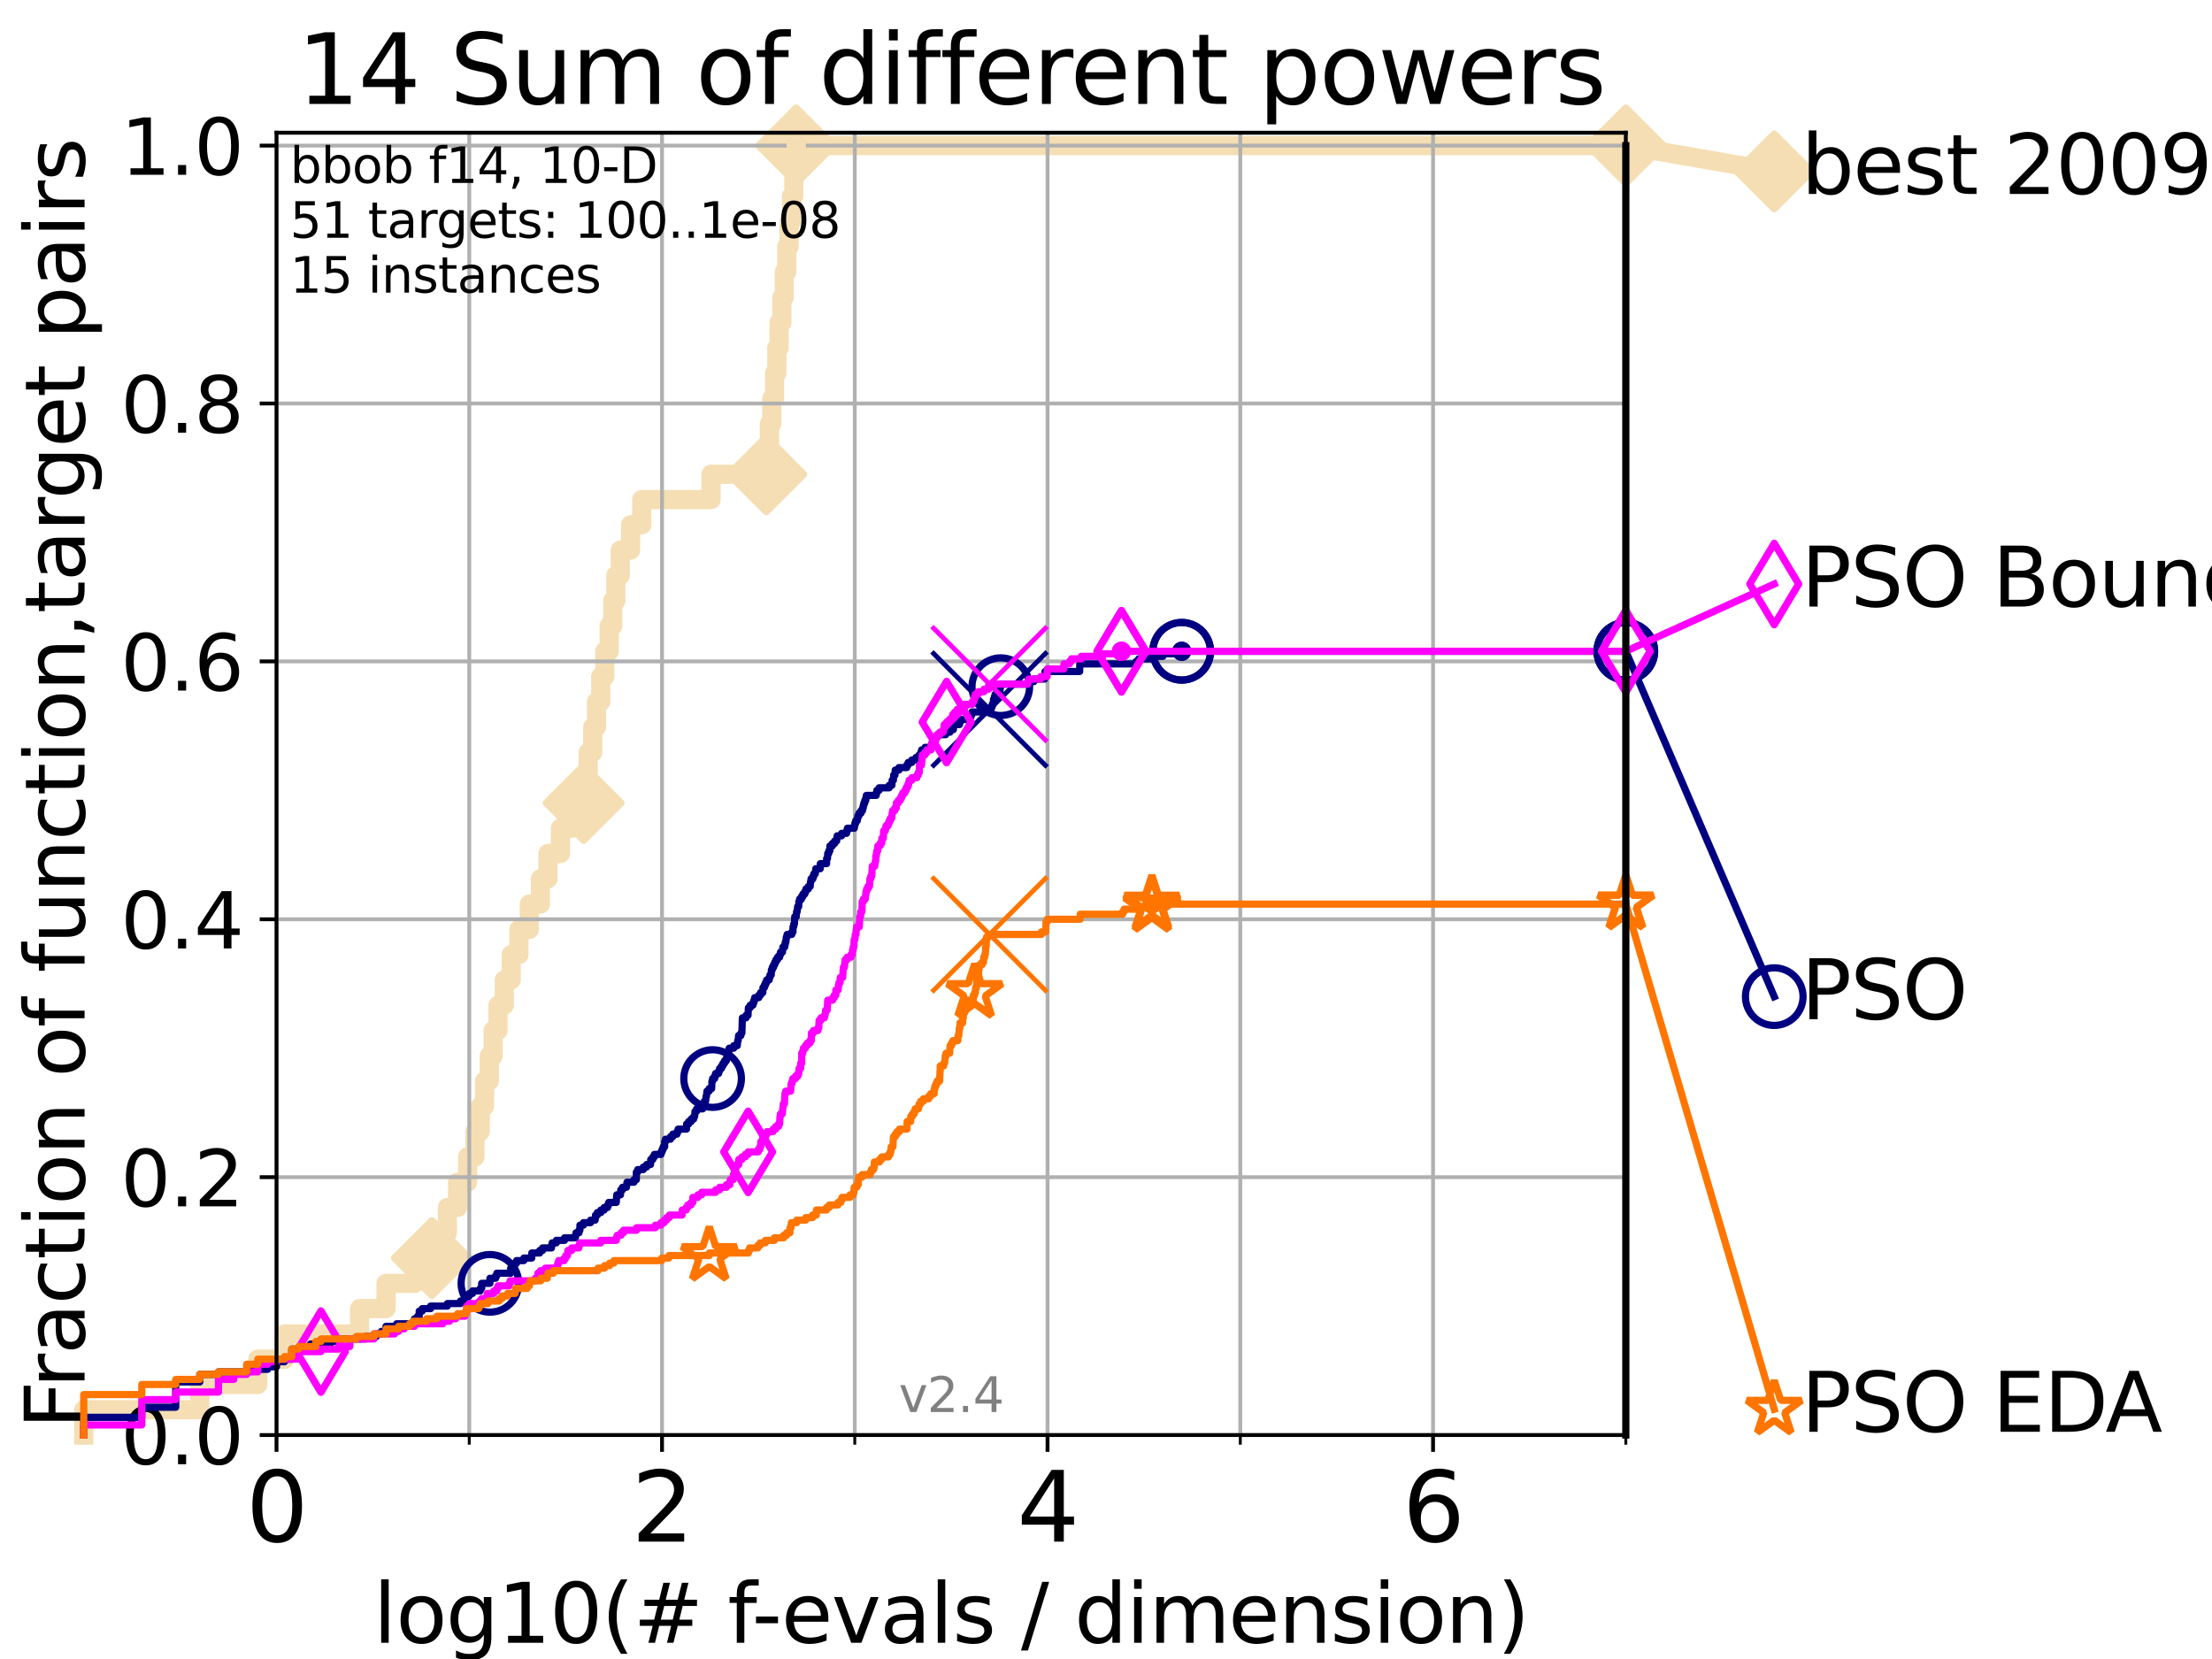 <?xml version="1.0" encoding="utf-8" standalone="no"?>
<!DOCTYPE svg PUBLIC "-//W3C//DTD SVG 1.1//EN"
  "http://www.w3.org/Graphics/SVG/1.1/DTD/svg11.dtd">
<svg height="345.6pt" version="1.1" viewBox="0 0 460.8 345.6" width="460.8pt" xmlns="http://www.w3.org/2000/svg" xmlns:xlink="http://www.w3.org/1999/xlink">
 <defs>
  <style type="text/css">*{stroke-linecap:butt;stroke-linejoin:round;}</style>
 </defs>
 <g id="figure_1">
  <g id="patch_1">
   <path d="M 0 345.6 
L 460.8 345.6 
L 460.8 0 
L 0 0 
z
" style="fill:#ffffff;"/>
  </g>
  <g id="axes_1">
   <g id="patch_2">
    <path d="M 57.6 298.944 
L 338.688 298.944 
L 338.688 27.648 
L 57.6 27.648 
z
" style="fill:#ffffff;"/>
   </g>
   <g id="line2d_1">
    <path d="M 17.445 298.944 
L 17.445 293.677 
L 41.621 293.677 
L 41.621 288.41 
L 53.709 288.41 
L 53.709 283.143 
L 59.262 283.143 
L 59.262 277.877 
L 74.922 277.877 
L 74.922 272.61 
L 80.416 272.61 
L 80.416 267.343 
L 86.351 267.343 
L 86.351 262.076 
L 89.973 262.076 
L 89.973 256.809 
L 93.197 256.809 
L 93.197 251.542 
L 95.327 251.542 
L 95.327 246.275 
L 97.403 246.275 
L 97.403 241.009 
L 98.935 241.009 
L 98.935 235.742 
L 100.04 235.742 
L 100.04 230.475 
L 100.935 230.475 
L 100.935 225.208 
L 101.924 225.208 
L 101.924 219.941 
L 102.729 219.941 
L 102.729 214.674 
L 103.747 214.674 
L 103.747 209.407 
L 105.057 209.407 
L 105.057 204.141 
L 106.489 204.141 
L 106.489 198.874 
L 108.103 198.874 
L 108.103 193.607 
L 110.274 193.607 
L 110.274 188.34 
L 112.581 188.34 
L 112.581 183.073 
L 114.148 183.073 
L 114.148 177.806 
L 116.739 177.806 
L 116.739 172.539 
L 119.148 172.539 
L 119.148 167.272 
L 121.579 167.272 
L 121.579 162.006 
L 122.531 162.006 
L 122.531 156.739 
L 123.474 156.739 
L 123.474 151.472 
L 124.255 151.472 
L 124.255 146.205 
L 125.147 146.205 
L 125.147 140.938 
L 125.996 140.938 
L 125.996 135.671 
L 126.905 135.671 
L 126.905 130.404 
L 127.643 130.404 
L 127.643 125.138 
L 128.291 125.138 
L 128.291 119.871 
L 129.205 119.871 
L 129.205 114.604 
L 131.364 114.604 
L 131.364 109.337 
L 133.689 109.337 
L 133.689 104.07 
L 148.123 104.07 
L 148.123 98.803 
L 159.633 98.803 
L 159.633 93.536 
L 160.293 93.536 
L 160.293 88.27 
L 160.77 88.27 
L 160.77 83.003 
L 161.361 83.003 
L 161.361 77.736 
L 161.828 77.736 
L 161.828 72.469 
L 162.295 72.469 
L 162.295 67.202 
L 162.875 67.202 
L 162.875 61.935 
L 163.368 61.935 
L 163.368 56.668 
L 163.891 56.668 
L 163.891 51.402 
L 164.391 51.402 
L 164.391 46.135 
L 164.881 46.135 
L 164.881 40.868 
L 165.371 40.868 
L 165.371 35.601 
L 165.859 35.601 
L 165.859 30.334 
L 338.688 30.334 
" style="fill:none;stroke:#f5deb3;stroke-linecap:square;stroke-width:4;"/>
   </g>
   <g id="line2d_2">
    <defs>
     <path d="M 0 7.778 
L 7.778 0 
L 0 -7.778 
L -7.778 0 
z
" id="m49e07c40f1" style="stroke:#f5deb3;stroke-linejoin:miter;stroke-width:1.5;"/>
    </defs>
    <g>
     <use style="fill:#f5deb3;stroke:#f5deb3;stroke-linejoin:miter;stroke-width:1.5;" x="89.973" xlink:href="#m49e07c40f1" y="262.076"/>
     <use style="fill:#f5deb3;stroke:#f5deb3;stroke-linejoin:miter;stroke-width:1.5;" x="121.579" xlink:href="#m49e07c40f1" y="167.272"/>
     <use style="fill:#f5deb3;stroke:#f5deb3;stroke-linejoin:miter;stroke-width:1.5;" x="159.633" xlink:href="#m49e07c40f1" y="98.803"/>
     <use style="fill:#f5deb3;stroke:#f5deb3;stroke-linejoin:miter;stroke-width:1.5;" x="165.859" xlink:href="#m49e07c40f1" y="30.334"/>
     <use style="fill:#f5deb3;stroke:#f5deb3;stroke-linejoin:miter;stroke-width:1.5;" x="165.859" xlink:href="#m49e07c40f1" y="30.334"/>
     <use style="fill:#f5deb3;stroke:#f5deb3;stroke-linejoin:miter;stroke-width:1.5;" x="338.688" xlink:href="#m49e07c40f1" y="30.334"/>
    </g>
   </g>
   <g id="line2d_3">
    <path style="fill:none;stroke:#f5deb3;stroke-linecap:square;stroke-width:4;"/>
    <g/>
   </g>
   <g id="line2d_4">
    <path d="M 338.688 30.334 
L 369.608 35.706 
" style="fill:none;stroke:#f5deb3;stroke-linecap:square;stroke-width:4;"/>
    <g>
     <use style="fill:#f5deb3;stroke:#f5deb3;stroke-linejoin:miter;stroke-width:1.5;" x="338.688" xlink:href="#m49e07c40f1" y="30.334"/>
     <use style="fill:#f5deb3;stroke:#f5deb3;stroke-linejoin:miter;stroke-width:1.5;" x="369.608" xlink:href="#m49e07c40f1" y="35.706"/>
    </g>
   </g>
   <g id="matplotlib.axis_1">
    <g id="xtick_1">
     <g id="line2d_5">
      <path clip-path="url(#p75db467f82)" d="M 57.6 298.944 
L 57.6 27.648 
" style="fill:none;stroke:#b0b0b0;stroke-linecap:square;stroke-width:0.8;"/>
     </g>
     <g id="line2d_6">
      <defs>
       <path d="M 0 0 
L 0 3.5 
" id="m17a4b34c35" style="stroke:#000000;stroke-width:0.8;"/>
      </defs>
      <g>
       <use style="stroke:#000000;stroke-width:0.8;" x="57.6" xlink:href="#m17a4b34c35" y="298.944"/>
      </g>
     </g>
     <g id="text_1">
      <!-- 0 -->
      <g transform="translate(51.237 321.141)scale(0.2 -0.2)">
       <defs>
        <path d="M 2034 4250 
Q 1547 4250 1301 3770 
Q 1056 3291 1056 2328 
Q 1056 1369 1301 889 
Q 1547 409 2034 409 
Q 2525 409 2770 889 
Q 3016 1369 3016 2328 
Q 3016 3291 2770 3770 
Q 2525 4250 2034 4250 
z
M 2034 4750 
Q 2819 4750 3233 4129 
Q 3647 3509 3647 2328 
Q 3647 1150 3233 529 
Q 2819 -91 2034 -91 
Q 1250 -91 836 529 
Q 422 1150 422 2328 
Q 422 3509 836 4129 
Q 1250 4750 2034 4750 
z
" id="DejaVuSans-30" transform="scale(0.016)"/>
       </defs>
       <use xlink:href="#DejaVuSans-30"/>
      </g>
     </g>
    </g>
    <g id="xtick_2">
     <g id="line2d_7">
      <path clip-path="url(#p75db467f82)" d="M 137.911 298.944 
L 137.911 27.648 
" style="fill:none;stroke:#b0b0b0;stroke-linecap:square;stroke-width:0.8;"/>
     </g>
     <g id="line2d_8">
      <g>
       <use style="stroke:#000000;stroke-width:0.8;" x="137.911" xlink:href="#m17a4b34c35" y="298.944"/>
      </g>
     </g>
     <g id="text_2">
      <!-- 2 -->
      <g transform="translate(131.548 321.141)scale(0.2 -0.2)">
       <defs>
        <path d="M 1228 531 
L 3431 531 
L 3431 0 
L 469 0 
L 469 531 
Q 828 903 1448 1529 
Q 2069 2156 2228 2338 
Q 2531 2678 2651 2914 
Q 2772 3150 2772 3378 
Q 2772 3750 2511 3984 
Q 2250 4219 1831 4219 
Q 1534 4219 1204 4116 
Q 875 4013 500 3803 
L 500 4441 
Q 881 4594 1212 4672 
Q 1544 4750 1819 4750 
Q 2544 4750 2975 4387 
Q 3406 4025 3406 3419 
Q 3406 3131 3298 2873 
Q 3191 2616 2906 2266 
Q 2828 2175 2409 1742 
Q 1991 1309 1228 531 
z
" id="DejaVuSans-32" transform="scale(0.016)"/>
       </defs>
       <use xlink:href="#DejaVuSans-32"/>
      </g>
     </g>
    </g>
    <g id="xtick_3">
     <g id="line2d_9">
      <path clip-path="url(#p75db467f82)" d="M 218.222 298.944 
L 218.222 27.648 
" style="fill:none;stroke:#b0b0b0;stroke-linecap:square;stroke-width:0.8;"/>
     </g>
     <g id="line2d_10">
      <g>
       <use style="stroke:#000000;stroke-width:0.8;" x="218.222" xlink:href="#m17a4b34c35" y="298.944"/>
      </g>
     </g>
     <g id="text_3">
      <!-- 4 -->
      <g transform="translate(211.859 321.141)scale(0.2 -0.2)">
       <defs>
        <path d="M 2419 4116 
L 825 1625 
L 2419 1625 
L 2419 4116 
z
M 2253 4666 
L 3047 4666 
L 3047 1625 
L 3713 1625 
L 3713 1100 
L 3047 1100 
L 3047 0 
L 2419 0 
L 2419 1100 
L 313 1100 
L 313 1709 
L 2253 4666 
z
" id="DejaVuSans-34" transform="scale(0.016)"/>
       </defs>
       <use xlink:href="#DejaVuSans-34"/>
      </g>
     </g>
    </g>
    <g id="xtick_4">
     <g id="line2d_11">
      <path clip-path="url(#p75db467f82)" d="M 298.533 298.944 
L 298.533 27.648 
" style="fill:none;stroke:#b0b0b0;stroke-linecap:square;stroke-width:0.8;"/>
     </g>
     <g id="line2d_12">
      <g>
       <use style="stroke:#000000;stroke-width:0.8;" x="298.533" xlink:href="#m17a4b34c35" y="298.944"/>
      </g>
     </g>
     <g id="text_4">
      <!-- 6 -->
      <g transform="translate(292.17 321.141)scale(0.2 -0.2)">
       <defs>
        <path d="M 2113 2584 
Q 1688 2584 1439 2293 
Q 1191 2003 1191 1497 
Q 1191 994 1439 701 
Q 1688 409 2113 409 
Q 2538 409 2786 701 
Q 3034 994 3034 1497 
Q 3034 2003 2786 2293 
Q 2538 2584 2113 2584 
z
M 3366 4563 
L 3366 3988 
Q 3128 4100 2886 4159 
Q 2644 4219 2406 4219 
Q 1781 4219 1451 3797 
Q 1122 3375 1075 2522 
Q 1259 2794 1537 2939 
Q 1816 3084 2150 3084 
Q 2853 3084 3261 2657 
Q 3669 2231 3669 1497 
Q 3669 778 3244 343 
Q 2819 -91 2113 -91 
Q 1303 -91 875 529 
Q 447 1150 447 2328 
Q 447 3434 972 4092 
Q 1497 4750 2381 4750 
Q 2619 4750 2861 4703 
Q 3103 4656 3366 4563 
z
" id="DejaVuSans-36" transform="scale(0.016)"/>
       </defs>
       <use xlink:href="#DejaVuSans-36"/>
      </g>
     </g>
    </g>
    <g id="xtick_5">
     <g id="line2d_13">
      <path clip-path="url(#p75db467f82)" d="M 97.755 298.944 
L 97.755 27.648 
" style="fill:none;stroke:#b0b0b0;stroke-linecap:square;stroke-width:0.8;"/>
     </g>
     <g id="line2d_14">
      <defs>
       <path d="M 0 0 
L 0 2 
" id="mee854d9503" style="stroke:#000000;stroke-width:0.6;"/>
      </defs>
      <g>
       <use style="stroke:#000000;stroke-width:0.6;" x="97.755" xlink:href="#mee854d9503" y="298.944"/>
      </g>
     </g>
    </g>
    <g id="xtick_6">
     <g id="line2d_15">
      <path clip-path="url(#p75db467f82)" d="M 178.066 298.944 
L 178.066 27.648 
" style="fill:none;stroke:#b0b0b0;stroke-linecap:square;stroke-width:0.8;"/>
     </g>
     <g id="line2d_16">
      <g>
       <use style="stroke:#000000;stroke-width:0.6;" x="178.066" xlink:href="#mee854d9503" y="298.944"/>
      </g>
     </g>
    </g>
    <g id="xtick_7">
     <g id="line2d_17">
      <path clip-path="url(#p75db467f82)" d="M 258.377 298.944 
L 258.377 27.648 
" style="fill:none;stroke:#b0b0b0;stroke-linecap:square;stroke-width:0.8;"/>
     </g>
     <g id="line2d_18">
      <g>
       <use style="stroke:#000000;stroke-width:0.6;" x="258.377" xlink:href="#mee854d9503" y="298.944"/>
      </g>
     </g>
    </g>
    <g id="xtick_8">
     <g id="line2d_19">
      <path clip-path="url(#p75db467f82)" d="M 338.688 298.944 
L 338.688 27.648 
" style="fill:none;stroke:#b0b0b0;stroke-linecap:square;stroke-width:0.8;"/>
     </g>
     <g id="line2d_20">
      <g>
       <use style="stroke:#000000;stroke-width:0.6;" x="338.688" xlink:href="#mee854d9503" y="298.944"/>
      </g>
     </g>
    </g>
    <g id="text_5">
     <!-- log10(# f-evals / dimension) -->
     <g transform="translate(77.764 342.218)scale(0.17 -0.17)">
      <defs>
       <path d="M 603 4863 
L 1178 4863 
L 1178 0 
L 603 0 
L 603 4863 
z
" id="DejaVuSans-6c" transform="scale(0.016)"/>
       <path d="M 1959 3097 
Q 1497 3097 1228 2736 
Q 959 2375 959 1747 
Q 959 1119 1226 758 
Q 1494 397 1959 397 
Q 2419 397 2687 759 
Q 2956 1122 2956 1747 
Q 2956 2369 2687 2733 
Q 2419 3097 1959 3097 
z
M 1959 3584 
Q 2709 3584 3137 3096 
Q 3566 2609 3566 1747 
Q 3566 888 3137 398 
Q 2709 -91 1959 -91 
Q 1206 -91 779 398 
Q 353 888 353 1747 
Q 353 2609 779 3096 
Q 1206 3584 1959 3584 
z
" id="DejaVuSans-6f" transform="scale(0.016)"/>
       <path d="M 2906 1791 
Q 2906 2416 2648 2759 
Q 2391 3103 1925 3103 
Q 1463 3103 1205 2759 
Q 947 2416 947 1791 
Q 947 1169 1205 825 
Q 1463 481 1925 481 
Q 2391 481 2648 825 
Q 2906 1169 2906 1791 
z
M 3481 434 
Q 3481 -459 3084 -895 
Q 2688 -1331 1869 -1331 
Q 1566 -1331 1297 -1286 
Q 1028 -1241 775 -1147 
L 775 -588 
Q 1028 -725 1275 -790 
Q 1522 -856 1778 -856 
Q 2344 -856 2625 -561 
Q 2906 -266 2906 331 
L 2906 616 
Q 2728 306 2450 153 
Q 2172 0 1784 0 
Q 1141 0 747 490 
Q 353 981 353 1791 
Q 353 2603 747 3093 
Q 1141 3584 1784 3584 
Q 2172 3584 2450 3431 
Q 2728 3278 2906 2969 
L 2906 3500 
L 3481 3500 
L 3481 434 
z
" id="DejaVuSans-67" transform="scale(0.016)"/>
       <path d="M 794 531 
L 1825 531 
L 1825 4091 
L 703 3866 
L 703 4441 
L 1819 4666 
L 2450 4666 
L 2450 531 
L 3481 531 
L 3481 0 
L 794 0 
L 794 531 
z
" id="DejaVuSans-31" transform="scale(0.016)"/>
       <path d="M 1984 4856 
Q 1566 4138 1362 3434 
Q 1159 2731 1159 2009 
Q 1159 1288 1364 580 
Q 1569 -128 1984 -844 
L 1484 -844 
Q 1016 -109 783 600 
Q 550 1309 550 2009 
Q 550 2706 781 3412 
Q 1013 4119 1484 4856 
L 1984 4856 
z
" id="DejaVuSans-28" transform="scale(0.016)"/>
       <path d="M 3272 2816 
L 2363 2816 
L 2100 1772 
L 3016 1772 
L 3272 2816 
z
M 2803 4594 
L 2478 3297 
L 3391 3297 
L 3719 4594 
L 4219 4594 
L 3897 3297 
L 4872 3297 
L 4872 2816 
L 3775 2816 
L 3519 1772 
L 4513 1772 
L 4513 1294 
L 3397 1294 
L 3072 0 
L 2572 0 
L 2894 1294 
L 1978 1294 
L 1656 0 
L 1153 0 
L 1478 1294 
L 494 1294 
L 494 1772 
L 1594 1772 
L 1856 2816 
L 850 2816 
L 850 3297 
L 1978 3297 
L 2297 4594 
L 2803 4594 
z
" id="DejaVuSans-23" transform="scale(0.016)"/>
       <path id="DejaVuSans-20" transform="scale(0.016)"/>
       <path d="M 2375 4863 
L 2375 4384 
L 1825 4384 
Q 1516 4384 1395 4259 
Q 1275 4134 1275 3809 
L 1275 3500 
L 2222 3500 
L 2222 3053 
L 1275 3053 
L 1275 0 
L 697 0 
L 697 3053 
L 147 3053 
L 147 3500 
L 697 3500 
L 697 3744 
Q 697 4328 969 4595 
Q 1241 4863 1831 4863 
L 2375 4863 
z
" id="DejaVuSans-66" transform="scale(0.016)"/>
       <path d="M 313 2009 
L 1997 2009 
L 1997 1497 
L 313 1497 
L 313 2009 
z
" id="DejaVuSans-2d" transform="scale(0.016)"/>
       <path d="M 3597 1894 
L 3597 1613 
L 953 1613 
Q 991 1019 1311 708 
Q 1631 397 2203 397 
Q 2534 397 2845 478 
Q 3156 559 3463 722 
L 3463 178 
Q 3153 47 2828 -22 
Q 2503 -91 2169 -91 
Q 1331 -91 842 396 
Q 353 884 353 1716 
Q 353 2575 817 3079 
Q 1281 3584 2069 3584 
Q 2775 3584 3186 3129 
Q 3597 2675 3597 1894 
z
M 3022 2063 
Q 3016 2534 2758 2815 
Q 2500 3097 2075 3097 
Q 1594 3097 1305 2825 
Q 1016 2553 972 2059 
L 3022 2063 
z
" id="DejaVuSans-65" transform="scale(0.016)"/>
       <path d="M 191 3500 
L 800 3500 
L 1894 563 
L 2988 3500 
L 3597 3500 
L 2284 0 
L 1503 0 
L 191 3500 
z
" id="DejaVuSans-76" transform="scale(0.016)"/>
       <path d="M 2194 1759 
Q 1497 1759 1228 1600 
Q 959 1441 959 1056 
Q 959 750 1161 570 
Q 1363 391 1709 391 
Q 2188 391 2477 730 
Q 2766 1069 2766 1631 
L 2766 1759 
L 2194 1759 
z
M 3341 1997 
L 3341 0 
L 2766 0 
L 2766 531 
Q 2569 213 2275 61 
Q 1981 -91 1556 -91 
Q 1019 -91 701 211 
Q 384 513 384 1019 
Q 384 1609 779 1909 
Q 1175 2209 1959 2209 
L 2766 2209 
L 2766 2266 
Q 2766 2663 2505 2880 
Q 2244 3097 1772 3097 
Q 1472 3097 1187 3025 
Q 903 2953 641 2809 
L 641 3341 
Q 956 3463 1253 3523 
Q 1550 3584 1831 3584 
Q 2591 3584 2966 3190 
Q 3341 2797 3341 1997 
z
" id="DejaVuSans-61" transform="scale(0.016)"/>
       <path d="M 2834 3397 
L 2834 2853 
Q 2591 2978 2328 3040 
Q 2066 3103 1784 3103 
Q 1356 3103 1142 2972 
Q 928 2841 928 2578 
Q 928 2378 1081 2264 
Q 1234 2150 1697 2047 
L 1894 2003 
Q 2506 1872 2764 1633 
Q 3022 1394 3022 966 
Q 3022 478 2636 193 
Q 2250 -91 1575 -91 
Q 1294 -91 989 -36 
Q 684 19 347 128 
L 347 722 
Q 666 556 975 473 
Q 1284 391 1588 391 
Q 1994 391 2212 530 
Q 2431 669 2431 922 
Q 2431 1156 2273 1281 
Q 2116 1406 1581 1522 
L 1381 1569 
Q 847 1681 609 1914 
Q 372 2147 372 2553 
Q 372 3047 722 3315 
Q 1072 3584 1716 3584 
Q 2034 3584 2315 3537 
Q 2597 3491 2834 3397 
z
" id="DejaVuSans-73" transform="scale(0.016)"/>
       <path d="M 1625 4666 
L 2156 4666 
L 531 -594 
L 0 -594 
L 1625 4666 
z
" id="DejaVuSans-2f" transform="scale(0.016)"/>
       <path d="M 2906 2969 
L 2906 4863 
L 3481 4863 
L 3481 0 
L 2906 0 
L 2906 525 
Q 2725 213 2448 61 
Q 2172 -91 1784 -91 
Q 1150 -91 751 415 
Q 353 922 353 1747 
Q 353 2572 751 3078 
Q 1150 3584 1784 3584 
Q 2172 3584 2448 3432 
Q 2725 3281 2906 2969 
z
M 947 1747 
Q 947 1113 1208 752 
Q 1469 391 1925 391 
Q 2381 391 2643 752 
Q 2906 1113 2906 1747 
Q 2906 2381 2643 2742 
Q 2381 3103 1925 3103 
Q 1469 3103 1208 2742 
Q 947 2381 947 1747 
z
" id="DejaVuSans-64" transform="scale(0.016)"/>
       <path d="M 603 3500 
L 1178 3500 
L 1178 0 
L 603 0 
L 603 3500 
z
M 603 4863 
L 1178 4863 
L 1178 4134 
L 603 4134 
L 603 4863 
z
" id="DejaVuSans-69" transform="scale(0.016)"/>
       <path d="M 3328 2828 
Q 3544 3216 3844 3400 
Q 4144 3584 4550 3584 
Q 5097 3584 5394 3201 
Q 5691 2819 5691 2113 
L 5691 0 
L 5113 0 
L 5113 2094 
Q 5113 2597 4934 2840 
Q 4756 3084 4391 3084 
Q 3944 3084 3684 2787 
Q 3425 2491 3425 1978 
L 3425 0 
L 2847 0 
L 2847 2094 
Q 2847 2600 2669 2842 
Q 2491 3084 2119 3084 
Q 1678 3084 1418 2786 
Q 1159 2488 1159 1978 
L 1159 0 
L 581 0 
L 581 3500 
L 1159 3500 
L 1159 2956 
Q 1356 3278 1631 3431 
Q 1906 3584 2284 3584 
Q 2666 3584 2933 3390 
Q 3200 3197 3328 2828 
z
" id="DejaVuSans-6d" transform="scale(0.016)"/>
       <path d="M 3513 2113 
L 3513 0 
L 2938 0 
L 2938 2094 
Q 2938 2591 2744 2837 
Q 2550 3084 2163 3084 
Q 1697 3084 1428 2787 
Q 1159 2491 1159 1978 
L 1159 0 
L 581 0 
L 581 3500 
L 1159 3500 
L 1159 2956 
Q 1366 3272 1645 3428 
Q 1925 3584 2291 3584 
Q 2894 3584 3203 3211 
Q 3513 2838 3513 2113 
z
" id="DejaVuSans-6e" transform="scale(0.016)"/>
       <path d="M 513 4856 
L 1013 4856 
Q 1481 4119 1714 3412 
Q 1947 2706 1947 2009 
Q 1947 1309 1714 600 
Q 1481 -109 1013 -844 
L 513 -844 
Q 928 -128 1133 580 
Q 1338 1288 1338 2009 
Q 1338 2731 1133 3434 
Q 928 4138 513 4856 
z
" id="DejaVuSans-29" transform="scale(0.016)"/>
      </defs>
      <use xlink:href="#DejaVuSans-6c"/>
      <use x="27.783" xlink:href="#DejaVuSans-6f"/>
      <use x="88.965" xlink:href="#DejaVuSans-67"/>
      <use x="152.441" xlink:href="#DejaVuSans-31"/>
      <use x="216.064" xlink:href="#DejaVuSans-30"/>
      <use x="279.688" xlink:href="#DejaVuSans-28"/>
      <use x="318.701" xlink:href="#DejaVuSans-23"/>
      <use x="402.49" xlink:href="#DejaVuSans-20"/>
      <use x="434.277" xlink:href="#DejaVuSans-66"/>
      <use x="463.982" xlink:href="#DejaVuSans-2d"/>
      <use x="500.066" xlink:href="#DejaVuSans-65"/>
      <use x="561.59" xlink:href="#DejaVuSans-76"/>
      <use x="620.77" xlink:href="#DejaVuSans-61"/>
      <use x="682.049" xlink:href="#DejaVuSans-6c"/>
      <use x="709.832" xlink:href="#DejaVuSans-73"/>
      <use x="761.932" xlink:href="#DejaVuSans-20"/>
      <use x="793.719" xlink:href="#DejaVuSans-2f"/>
      <use x="827.41" xlink:href="#DejaVuSans-20"/>
      <use x="859.197" xlink:href="#DejaVuSans-64"/>
      <use x="922.674" xlink:href="#DejaVuSans-69"/>
      <use x="950.457" xlink:href="#DejaVuSans-6d"/>
      <use x="1047.869" xlink:href="#DejaVuSans-65"/>
      <use x="1109.393" xlink:href="#DejaVuSans-6e"/>
      <use x="1172.771" xlink:href="#DejaVuSans-73"/>
      <use x="1224.871" xlink:href="#DejaVuSans-69"/>
      <use x="1252.654" xlink:href="#DejaVuSans-6f"/>
      <use x="1313.836" xlink:href="#DejaVuSans-6e"/>
      <use x="1377.215" xlink:href="#DejaVuSans-29"/>
     </g>
    </g>
   </g>
   <g id="matplotlib.axis_2">
    <g id="ytick_1">
     <g id="line2d_21">
      <path clip-path="url(#p75db467f82)" d="M 57.6 298.944 
L 338.688 298.944 
" style="fill:none;stroke:#b0b0b0;stroke-linecap:square;stroke-width:0.8;"/>
     </g>
     <g id="line2d_22">
      <defs>
       <path d="M 0 0 
L -3.5 0 
" id="m94c1eae179" style="stroke:#000000;stroke-width:0.8;"/>
      </defs>
      <g>
       <use style="stroke:#000000;stroke-width:0.8;" x="57.6" xlink:href="#m94c1eae179" y="298.944"/>
      </g>
     </g>
     <g id="text_6">
      <!-- 0.0 -->
      <g transform="translate(25.155 305.023)scale(0.16 -0.16)">
       <defs>
        <path d="M 684 794 
L 1344 794 
L 1344 0 
L 684 0 
L 684 794 
z
" id="DejaVuSans-2e" transform="scale(0.016)"/>
       </defs>
       <use xlink:href="#DejaVuSans-30"/>
       <use x="63.623" xlink:href="#DejaVuSans-2e"/>
       <use x="95.41" xlink:href="#DejaVuSans-30"/>
      </g>
     </g>
    </g>
    <g id="ytick_2">
     <g id="line2d_23">
      <path clip-path="url(#p75db467f82)" d="M 57.6 245.222 
L 338.688 245.222 
" style="fill:none;stroke:#b0b0b0;stroke-linecap:square;stroke-width:0.8;"/>
     </g>
     <g id="line2d_24">
      <g>
       <use style="stroke:#000000;stroke-width:0.8;" x="57.6" xlink:href="#m94c1eae179" y="245.222"/>
      </g>
     </g>
     <g id="text_7">
      <!-- 0.2 -->
      <g transform="translate(25.155 251.301)scale(0.16 -0.16)">
       <use xlink:href="#DejaVuSans-30"/>
       <use x="63.623" xlink:href="#DejaVuSans-2e"/>
       <use x="95.41" xlink:href="#DejaVuSans-32"/>
      </g>
     </g>
    </g>
    <g id="ytick_3">
     <g id="line2d_25">
      <path clip-path="url(#p75db467f82)" d="M 57.6 191.5 
L 338.688 191.5 
" style="fill:none;stroke:#b0b0b0;stroke-linecap:square;stroke-width:0.8;"/>
     </g>
     <g id="line2d_26">
      <g>
       <use style="stroke:#000000;stroke-width:0.8;" x="57.6" xlink:href="#m94c1eae179" y="191.5"/>
      </g>
     </g>
     <g id="text_8">
      <!-- 0.4 -->
      <g transform="translate(25.155 197.579)scale(0.16 -0.16)">
       <use xlink:href="#DejaVuSans-30"/>
       <use x="63.623" xlink:href="#DejaVuSans-2e"/>
       <use x="95.41" xlink:href="#DejaVuSans-34"/>
      </g>
     </g>
    </g>
    <g id="ytick_4">
     <g id="line2d_27">
      <path clip-path="url(#p75db467f82)" d="M 57.6 137.778 
L 338.688 137.778 
" style="fill:none;stroke:#b0b0b0;stroke-linecap:square;stroke-width:0.8;"/>
     </g>
     <g id="line2d_28">
      <g>
       <use style="stroke:#000000;stroke-width:0.8;" x="57.6" xlink:href="#m94c1eae179" y="137.778"/>
      </g>
     </g>
     <g id="text_9">
      <!-- 0.6 -->
      <g transform="translate(25.155 143.857)scale(0.16 -0.16)">
       <use xlink:href="#DejaVuSans-30"/>
       <use x="63.623" xlink:href="#DejaVuSans-2e"/>
       <use x="95.41" xlink:href="#DejaVuSans-36"/>
      </g>
     </g>
    </g>
    <g id="ytick_5">
     <g id="line2d_29">
      <path clip-path="url(#p75db467f82)" d="M 57.6 84.056 
L 338.688 84.056 
" style="fill:none;stroke:#b0b0b0;stroke-linecap:square;stroke-width:0.8;"/>
     </g>
     <g id="line2d_30">
      <g>
       <use style="stroke:#000000;stroke-width:0.8;" x="57.6" xlink:href="#m94c1eae179" y="84.056"/>
      </g>
     </g>
     <g id="text_10">
      <!-- 0.8 -->
      <g transform="translate(25.155 90.135)scale(0.16 -0.16)">
       <defs>
        <path d="M 2034 2216 
Q 1584 2216 1326 1975 
Q 1069 1734 1069 1313 
Q 1069 891 1326 650 
Q 1584 409 2034 409 
Q 2484 409 2743 651 
Q 3003 894 3003 1313 
Q 3003 1734 2745 1975 
Q 2488 2216 2034 2216 
z
M 1403 2484 
Q 997 2584 770 2862 
Q 544 3141 544 3541 
Q 544 4100 942 4425 
Q 1341 4750 2034 4750 
Q 2731 4750 3128 4425 
Q 3525 4100 3525 3541 
Q 3525 3141 3298 2862 
Q 3072 2584 2669 2484 
Q 3125 2378 3379 2068 
Q 3634 1759 3634 1313 
Q 3634 634 3220 271 
Q 2806 -91 2034 -91 
Q 1263 -91 848 271 
Q 434 634 434 1313 
Q 434 1759 690 2068 
Q 947 2378 1403 2484 
z
M 1172 3481 
Q 1172 3119 1398 2916 
Q 1625 2713 2034 2713 
Q 2441 2713 2670 2916 
Q 2900 3119 2900 3481 
Q 2900 3844 2670 4047 
Q 2441 4250 2034 4250 
Q 1625 4250 1398 4047 
Q 1172 3844 1172 3481 
z
" id="DejaVuSans-38" transform="scale(0.016)"/>
       </defs>
       <use xlink:href="#DejaVuSans-30"/>
       <use x="63.623" xlink:href="#DejaVuSans-2e"/>
       <use x="95.41" xlink:href="#DejaVuSans-38"/>
      </g>
     </g>
    </g>
    <g id="ytick_6">
     <g id="line2d_31">
      <path clip-path="url(#p75db467f82)" d="M 57.6 30.334 
L 338.688 30.334 
" style="fill:none;stroke:#b0b0b0;stroke-linecap:square;stroke-width:0.8;"/>
     </g>
     <g id="line2d_32">
      <g>
       <use style="stroke:#000000;stroke-width:0.8;" x="57.6" xlink:href="#m94c1eae179" y="30.334"/>
      </g>
     </g>
     <g id="text_11">
      <!-- 1.0 -->
      <g transform="translate(25.155 36.413)scale(0.16 -0.16)">
       <use xlink:href="#DejaVuSans-31"/>
       <use x="63.623" xlink:href="#DejaVuSans-2e"/>
       <use x="95.41" xlink:href="#DejaVuSans-30"/>
      </g>
     </g>
    </g>
    <g id="text_12">
     <!-- Fraction of function,target pairs -->
     <g transform="translate(17.62 297.681)rotate(-90)scale(0.17 -0.17)">
      <defs>
       <path d="M 628 4666 
L 3309 4666 
L 3309 4134 
L 1259 4134 
L 1259 2759 
L 3109 2759 
L 3109 2228 
L 1259 2228 
L 1259 0 
L 628 0 
L 628 4666 
z
" id="DejaVuSans-46" transform="scale(0.016)"/>
       <path d="M 2631 2963 
Q 2534 3019 2420 3045 
Q 2306 3072 2169 3072 
Q 1681 3072 1420 2755 
Q 1159 2438 1159 1844 
L 1159 0 
L 581 0 
L 581 3500 
L 1159 3500 
L 1159 2956 
Q 1341 3275 1631 3429 
Q 1922 3584 2338 3584 
Q 2397 3584 2469 3576 
Q 2541 3569 2628 3553 
L 2631 2963 
z
" id="DejaVuSans-72" transform="scale(0.016)"/>
       <path d="M 3122 3366 
L 3122 2828 
Q 2878 2963 2633 3030 
Q 2388 3097 2138 3097 
Q 1578 3097 1268 2742 
Q 959 2388 959 1747 
Q 959 1106 1268 751 
Q 1578 397 2138 397 
Q 2388 397 2633 464 
Q 2878 531 3122 666 
L 3122 134 
Q 2881 22 2623 -34 
Q 2366 -91 2075 -91 
Q 1284 -91 818 406 
Q 353 903 353 1747 
Q 353 2603 823 3093 
Q 1294 3584 2113 3584 
Q 2378 3584 2631 3529 
Q 2884 3475 3122 3366 
z
" id="DejaVuSans-63" transform="scale(0.016)"/>
       <path d="M 1172 4494 
L 1172 3500 
L 2356 3500 
L 2356 3053 
L 1172 3053 
L 1172 1153 
Q 1172 725 1289 603 
Q 1406 481 1766 481 
L 2356 481 
L 2356 0 
L 1766 0 
Q 1100 0 847 248 
Q 594 497 594 1153 
L 594 3053 
L 172 3053 
L 172 3500 
L 594 3500 
L 594 4494 
L 1172 4494 
z
" id="DejaVuSans-74" transform="scale(0.016)"/>
       <path d="M 544 1381 
L 544 3500 
L 1119 3500 
L 1119 1403 
Q 1119 906 1312 657 
Q 1506 409 1894 409 
Q 2359 409 2629 706 
Q 2900 1003 2900 1516 
L 2900 3500 
L 3475 3500 
L 3475 0 
L 2900 0 
L 2900 538 
Q 2691 219 2414 64 
Q 2138 -91 1772 -91 
Q 1169 -91 856 284 
Q 544 659 544 1381 
z
M 1991 3584 
L 1991 3584 
z
" id="DejaVuSans-75" transform="scale(0.016)"/>
       <path d="M 750 794 
L 1409 794 
L 1409 256 
L 897 -744 
L 494 -744 
L 750 256 
L 750 794 
z
" id="DejaVuSans-2c" transform="scale(0.016)"/>
       <path d="M 1159 525 
L 1159 -1331 
L 581 -1331 
L 581 3500 
L 1159 3500 
L 1159 2969 
Q 1341 3281 1617 3432 
Q 1894 3584 2278 3584 
Q 2916 3584 3314 3078 
Q 3713 2572 3713 1747 
Q 3713 922 3314 415 
Q 2916 -91 2278 -91 
Q 1894 -91 1617 61 
Q 1341 213 1159 525 
z
M 3116 1747 
Q 3116 2381 2855 2742 
Q 2594 3103 2138 3103 
Q 1681 3103 1420 2742 
Q 1159 2381 1159 1747 
Q 1159 1113 1420 752 
Q 1681 391 2138 391 
Q 2594 391 2855 752 
Q 3116 1113 3116 1747 
z
" id="DejaVuSans-70" transform="scale(0.016)"/>
      </defs>
      <use xlink:href="#DejaVuSans-46"/>
      <use x="50.27" xlink:href="#DejaVuSans-72"/>
      <use x="91.383" xlink:href="#DejaVuSans-61"/>
      <use x="152.662" xlink:href="#DejaVuSans-63"/>
      <use x="207.643" xlink:href="#DejaVuSans-74"/>
      <use x="246.852" xlink:href="#DejaVuSans-69"/>
      <use x="274.635" xlink:href="#DejaVuSans-6f"/>
      <use x="335.816" xlink:href="#DejaVuSans-6e"/>
      <use x="399.195" xlink:href="#DejaVuSans-20"/>
      <use x="430.982" xlink:href="#DejaVuSans-6f"/>
      <use x="492.164" xlink:href="#DejaVuSans-66"/>
      <use x="527.369" xlink:href="#DejaVuSans-20"/>
      <use x="559.156" xlink:href="#DejaVuSans-66"/>
      <use x="594.361" xlink:href="#DejaVuSans-75"/>
      <use x="657.74" xlink:href="#DejaVuSans-6e"/>
      <use x="721.119" xlink:href="#DejaVuSans-63"/>
      <use x="776.1" xlink:href="#DejaVuSans-74"/>
      <use x="815.309" xlink:href="#DejaVuSans-69"/>
      <use x="843.092" xlink:href="#DejaVuSans-6f"/>
      <use x="904.273" xlink:href="#DejaVuSans-6e"/>
      <use x="967.652" xlink:href="#DejaVuSans-2c"/>
      <use x="999.439" xlink:href="#DejaVuSans-74"/>
      <use x="1038.648" xlink:href="#DejaVuSans-61"/>
      <use x="1099.928" xlink:href="#DejaVuSans-72"/>
      <use x="1139.291" xlink:href="#DejaVuSans-67"/>
      <use x="1202.768" xlink:href="#DejaVuSans-65"/>
      <use x="1264.291" xlink:href="#DejaVuSans-74"/>
      <use x="1303.5" xlink:href="#DejaVuSans-20"/>
      <use x="1335.287" xlink:href="#DejaVuSans-70"/>
      <use x="1398.764" xlink:href="#DejaVuSans-61"/>
      <use x="1460.043" xlink:href="#DejaVuSans-69"/>
      <use x="1487.826" xlink:href="#DejaVuSans-72"/>
      <use x="1528.939" xlink:href="#DejaVuSans-73"/>
     </g>
    </g>
   </g>
   <g id="line2d_33">
    <defs>
     <path d="M 0 1.5 
C 0.398 1.5 0.779 1.342 1.061 1.061 
C 1.342 0.779 1.5 0.398 1.5 0 
C 1.5 -0.398 1.342 -0.779 1.061 -1.061 
C 0.779 -1.342 0.398 -1.5 0 -1.5 
C -0.398 -1.5 -0.779 -1.342 -1.061 -1.061 
C -1.342 -0.779 -1.5 -0.398 -1.5 0 
C -1.5 0.398 -1.342 0.779 -1.061 1.061 
C -0.779 1.342 -0.398 1.5 0 1.5 
z
" id="mea0c333e74" style="stroke:#f5deb3;"/>
    </defs>
    <g>
     <use style="fill:#f5deb3;stroke:#f5deb3;" x="165.859" xlink:href="#mea0c333e74" y="30.334"/>
     <use style="fill:#f5deb3;stroke:#f5deb3;" x="165.859" xlink:href="#mea0c333e74" y="30.334"/>
    </g>
   </g>
   <g id="line2d_34">
    <defs>
     <path d="M 0 1.5 
C 0.398 1.5 0.779 1.342 1.061 1.061 
C 1.342 0.779 1.5 0.398 1.5 0 
C 1.5 -0.398 1.342 -0.779 1.061 -1.061 
C 0.779 -1.342 0.398 -1.5 0 -1.5 
C -0.398 -1.5 -0.779 -1.342 -1.061 -1.061 
C -1.342 -0.779 -1.5 -0.398 -1.5 0 
C -1.5 0.398 -1.342 0.779 -1.061 1.061 
C -0.779 1.342 -0.398 1.5 0 1.5 
z
" id="md69d561fa6" style="stroke:#000080;"/>
    </defs>
    <g>
     <use style="fill:#000080;stroke:#000080;" x="246.171" xlink:href="#md69d561fa6" y="135.671"/>
     <use style="fill:#000080;stroke:#000080;" x="246.171" xlink:href="#md69d561fa6" y="135.671"/>
    </g>
   </g>
   <g id="line2d_35">
    <path d="M 17.445 298.944 
L 17.445 295.257 
L 29.533 295.257 
L 29.533 293.15 
L 36.604 293.15 
L 36.604 287.884 
L 41.621 287.884 
L 41.621 286.304 
L 45.512 286.304 
L 45.512 285.777 
L 51.38 285.777 
L 51.38 285.25 
L 55.763 285.25 
L 55.763 284.723 
L 57.6 284.723 
L 57.6 283.67 
L 59.262 283.67 
L 59.262 283.143 
L 60.78 283.143 
L 60.78 281.037 
L 64.671 281.037 
L 64.671 279.983 
L 68.793 279.983 
L 68.793 279.457 
L 69.688 279.457 
L 69.688 278.93 
L 76.168 278.93 
L 76.168 278.403 
L 78.421 278.403 
L 78.421 277.877 
L 79.447 277.877 
L 79.447 277.35 
L 80.416 277.35 
L 80.416 276.296 
L 82.627 276.296 
L 82.627 275.77 
L 86.351 275.77 
L 86.351 274.716 
L 87.01 274.716 
L 87.01 274.19 
L 87.33 274.19 
L 87.33 273.136 
L 87.952 273.136 
L 87.952 272.61 
L 89.698 272.61 
L 89.698 272.083 
L 93.197 272.083 
L 93.197 271.556 
L 95.918 271.556 
L 95.918 271.03 
L 96.861 271.03 
L 96.861 270.503 
L 97.224 270.503 
L 97.224 269.976 
L 97.755 269.976 
L 97.755 269.45 
L 98.439 269.45 
L 98.439 268.923 
L 100.04 268.923 
L 100.04 268.396 
L 100.344 268.396 
L 100.344 267.343 
L 102.06 267.343 
L 102.06 266.289 
L 103.246 266.289 
L 103.246 265.763 
L 103.498 265.763 
L 103.498 265.236 
L 106.383 265.236 
L 106.383 264.183 
L 106.594 264.183 
L 106.594 263.656 
L 107.213 263.656 
L 107.213 263.129 
L 107.614 263.129 
L 107.614 262.603 
L 109.132 262.603 
L 109.132 262.076 
L 110.777 262.076 
L 110.777 261.023 
L 112.432 261.023 
L 112.432 260.496 
L 113.023 260.496 
L 113.023 259.969 
L 114.882 259.969 
L 114.882 259.443 
L 115.012 259.443 
L 115.012 258.916 
L 115.897 258.916 
L 115.897 258.389 
L 117.598 258.389 
L 117.598 257.862 
L 119.85 257.862 
L 119.85 257.336 
L 119.997 257.336 
L 119.997 256.809 
L 120.619 256.809 
L 120.619 256.282 
L 120.806 256.282 
L 120.806 255.229 
L 121.535 255.229 
L 121.535 254.702 
L 123.03 254.702 
L 123.03 254.176 
L 123.985 254.176 
L 124.063 253.122 
L 124.444 253.122 
L 124.444 252.596 
L 125.183 252.596 
L 125.183 252.069 
L 125.858 252.069 
L 125.858 251.542 
L 126.574 251.542 
L 126.574 251.016 
L 126.806 251.016 
L 126.806 250.489 
L 128.381 250.489 
L 128.471 248.909 
L 129.262 248.909 
L 129.319 247.855 
L 129.686 247.855 
L 129.686 247.329 
L 130.505 247.329 
L 130.612 246.275 
L 132.06 246.275 
L 132.06 245.749 
L 132.565 245.749 
L 132.565 244.169 
L 132.847 244.169 
L 132.847 243.642 
L 134.019 243.642 
L 134.019 243.115 
L 134.703 243.115 
L 134.703 242.589 
L 135.522 242.589 
L 135.562 241.535 
L 135.996 241.535 
L 135.996 241.009 
L 136.324 241.009 
L 136.324 240.482 
L 137.7 240.482 
L 137.7 239.955 
L 137.928 239.955 
L 137.928 239.428 
L 138.153 239.428 
L 138.153 238.902 
L 138.46 238.902 
L 138.46 237.848 
L 138.628 237.848 
L 138.628 237.322 
L 139.668 237.322 
L 139.668 236.795 
L 140.15 236.795 
L 140.15 236.268 
L 141.032 236.268 
L 141.032 235.742 
L 141.264 235.742 
L 141.264 235.215 
L 143.015 235.215 
L 143.028 234.162 
L 143.452 234.162 
L 143.452 233.635 
L 143.989 233.635 
L 143.989 233.108 
L 144.511 233.108 
L 144.511 232.582 
L 144.712 232.582 
L 144.783 231.528 
L 145.098 231.528 
L 145.098 231.001 
L 146.378 231.001 
L 146.378 230.475 
L 146.57 230.475 
L 146.57 229.948 
L 146.718 229.948 
L 146.718 229.421 
L 146.989 229.421 
L 147.093 228.368 
L 147.175 228.368 
L 147.267 227.315 
L 147.71 227.315 
L 147.71 226.788 
L 148.248 226.788 
L 148.316 225.208 
L 148.45 225.208 
L 148.45 224.681 
L 148.873 224.681 
L 148.873 224.155 
L 149.068 224.155 
L 149.068 223.628 
L 149.709 223.628 
L 149.709 223.101 
L 149.903 223.101 
L 149.903 222.575 
L 150.301 222.575 
L 150.301 222.048 
L 150.599 222.048 
L 150.599 221.521 
L 150.924 221.521 
L 150.924 220.994 
L 151.309 220.994 
L 151.309 220.468 
L 151.47 220.468 
L 151.47 219.941 
L 151.637 219.941 
L 151.637 219.414 
L 151.779 219.414 
L 151.779 218.888 
L 151.897 218.888 
L 151.897 218.361 
L 152.848 218.361 
L 152.848 217.834 
L 153.588 217.834 
L 153.68 216.781 
L 153.771 216.781 
L 153.855 215.728 
L 154.345 215.728 
L 154.345 215.201 
L 154.547 215.201 
L 154.648 212.041 
L 155.412 212.041 
L 155.412 211.514 
L 155.829 211.514 
L 155.904 209.934 
L 156.261 209.934 
L 156.261 209.407 
L 156.848 209.407 
L 156.848 208.881 
L 157.052 208.881 
L 157.052 208.354 
L 157.215 208.354 
L 157.215 207.827 
L 158.081 207.827 
L 158.081 207.301 
L 158.444 207.301 
L 158.444 206.774 
L 158.911 206.774 
L 158.942 205.721 
L 159.247 205.721 
L 159.247 205.194 
L 159.477 205.194 
L 159.477 204.667 
L 159.703 204.667 
L 159.703 204.141 
L 160.235 204.141 
L 160.235 203.614 
L 160.399 203.614 
L 160.399 203.087 
L 160.671 203.087 
L 160.694 202.034 
L 160.882 202.034 
L 160.882 201.507 
L 161.146 201.507 
L 161.146 200.98 
L 161.393 200.98 
L 161.393 200.454 
L 161.632 200.454 
L 161.632 199.927 
L 161.973 199.927 
L 161.973 199.4 
L 162.411 199.4 
L 162.411 198.874 
L 162.598 198.874 
L 162.598 198.347 
L 163.004 198.347 
L 163.087 197.294 
L 163.465 197.294 
L 163.465 196.767 
L 163.586 196.767 
L 163.586 196.24 
L 163.717 196.24 
L 163.808 195.187 
L 163.97 195.187 
L 163.97 194.66 
L 164.947 194.66 
L 164.947 194.133 
L 165.197 194.133 
L 165.197 193.08 
L 165.332 193.08 
L 165.332 192.553 
L 165.479 192.553 
L 165.558 190.973 
L 165.87 190.973 
L 165.94 189.92 
L 166.062 189.92 
L 166.155 188.867 
L 166.378 188.867 
L 166.416 187.813 
L 166.568 187.813 
L 166.568 187.287 
L 166.968 187.287 
L 166.968 186.76 
L 167.265 186.76 
L 167.265 186.233 
L 167.669 186.233 
L 167.669 185.706 
L 167.895 185.706 
L 167.895 185.18 
L 168.394 185.18 
L 168.394 184.653 
L 168.776 184.653 
L 168.859 183.6 
L 168.956 183.6 
L 168.956 183.073 
L 169.343 183.073 
L 169.343 182.546 
L 169.537 182.546 
L 169.537 182.02 
L 169.842 182.02 
L 169.942 180.966 
L 170.878 180.966 
L 170.889 179.913 
L 172.194 179.913 
L 172.194 178.86 
L 172.379 178.86 
L 172.424 177.806 
L 172.64 177.806 
L 172.64 177.28 
L 172.858 177.28 
L 172.888 176.226 
L 173.401 176.226 
L 173.401 175.699 
L 173.889 175.699 
L 173.889 175.173 
L 174.301 175.173 
L 174.389 174.119 
L 175.33 174.119 
L 175.33 173.593 
L 176.362 173.593 
L 176.362 173.066 
L 176.525 173.066 
L 176.525 172.539 
L 177.97 172.539 
L 177.97 172.013 
L 178.085 172.013 
L 178.085 171.486 
L 178.261 171.486 
L 178.261 170.959 
L 178.6 170.959 
L 178.6 170.433 
L 178.712 170.433 
L 178.712 169.906 
L 178.959 169.906 
L 178.959 169.379 
L 179.378 169.379 
L 179.378 168.853 
L 179.687 168.853 
L 179.687 168.326 
L 179.82 168.326 
L 179.82 167.799 
L 179.957 167.799 
L 179.957 167.272 
L 180.15 167.272 
L 180.15 166.746 
L 180.357 166.746 
L 180.357 166.219 
L 180.478 166.219 
L 180.478 165.692 
L 182.531 165.692 
L 182.531 165.166 
L 182.663 165.166 
L 182.663 164.639 
L 183.134 164.639 
L 183.134 164.112 
L 185.234 164.112 
L 185.234 163.586 
L 185.803 163.586 
L 185.85 162.532 
L 186.116 162.532 
L 186.156 161.479 
L 186.437 161.479 
L 186.489 160.426 
L 187.261 160.426 
L 187.261 159.899 
L 188.889 159.899 
L 188.889 159.372 
L 189.182 159.372 
L 189.182 158.846 
L 189.935 158.846 
L 189.935 158.319 
L 190.813 158.319 
L 190.813 157.792 
L 191.474 157.792 
L 191.474 157.265 
L 191.81 157.265 
L 191.81 156.739 
L 191.986 156.739 
L 191.986 156.212 
L 192.709 156.212 
L 192.709 155.685 
L 194.105 155.685 
L 194.176 154.632 
L 194.705 154.632 
L 194.801 153.579 
L 195.281 153.579 
L 195.281 153.052 
L 196.991 153.052 
L 196.991 152.525 
L 197.896 152.525 
L 197.896 151.999 
L 198.608 151.999 
L 198.628 150.945 
L 199.888 150.945 
L 199.888 150.419 
L 200.053 150.419 
L 200.053 149.892 
L 201.748 149.892 
L 201.748 149.365 
L 202.263 149.365 
L 202.263 148.838 
L 202.489 148.838 
L 202.489 148.312 
L 205.066 148.312 
L 205.066 147.785 
L 206.475 147.785 
L 206.475 147.258 
L 206.684 147.258 
L 206.684 146.732 
L 206.884 146.732 
L 206.97 145.678 
L 207.141 145.678 
L 207.141 145.152 
L 207.29 145.152 
L 207.29 144.625 
L 207.738 144.625 
L 207.738 144.098 
L 208.304 144.098 
L 208.401 143.045 
L 208.485 143.045 
L 208.485 142.518 
L 214.243 142.518 
L 214.243 141.992 
L 215.377 141.992 
L 215.377 141.465 
L 217.622 141.465 
L 217.696 139.885 
L 224.916 139.885 
L 224.944 138.305 
L 236.677 138.305 
L 236.677 137.778 
L 237.207 137.778 
L 237.207 137.251 
L 239.92 137.251 
L 239.92 136.725 
L 242.268 136.725 
L 242.268 136.198 
L 246.171 136.198 
L 246.171 135.671 
L 338.688 135.671 
L 338.688 135.671 
" style="fill:none;stroke:#000080;stroke-linecap:square;stroke-width:1.5;"/>
   </g>
   <g id="line2d_36">
    <defs>
     <path d="M 0 6 
C 1.591 6 3.117 5.368 4.243 4.243 
C 5.368 3.117 6 1.591 6 0 
C 6 -1.591 5.368 -3.117 4.243 -4.243 
C 3.117 -5.368 1.591 -6 0 -6 
C -1.591 -6 -3.117 -5.368 -4.243 -4.243 
C -5.368 -3.117 -6 -1.591 -6 0 
C -6 1.591 -5.368 3.117 -4.243 4.243 
C -3.117 5.368 -1.591 6 0 6 
z
" id="m7811fe35aa" style="stroke:#000080;stroke-width:1.5;"/>
    </defs>
    <g>
     <use style="fill-opacity:0;stroke:#000080;stroke-width:1.5;" x="102.06" xlink:href="#m7811fe35aa" y="267.343"/>
     <use style="fill-opacity:0;stroke:#000080;stroke-width:1.5;" x="148.45" xlink:href="#m7811fe35aa" y="224.681"/>
     <use style="fill-opacity:0;stroke:#000080;stroke-width:1.5;" x="208.485" xlink:href="#m7811fe35aa" y="143.045"/>
     <use style="fill-opacity:0;stroke:#000080;stroke-width:1.5;" x="246.171" xlink:href="#m7811fe35aa" y="135.671"/>
     <use style="fill-opacity:0;stroke:#000080;stroke-width:1.5;" x="246.171" xlink:href="#m7811fe35aa" y="135.671"/>
     <use style="fill-opacity:0;stroke:#000080;stroke-width:1.5;" x="338.688" xlink:href="#m7811fe35aa" y="135.671"/>
    </g>
   </g>
   <g id="line2d_37">
    <path style="fill:none;stroke:#000080;stroke-linecap:square;stroke-width:1.5;"/>
    <g/>
   </g>
   <g id="line2d_38">
    <path clip-path="url(#p75db467f82)" d="M 206.134 147.785 
" style="fill:none;stroke:#000080;stroke-linecap:square;stroke-width:1.5;"/>
    <defs>
     <path d="M -12 12 
L 12 -12 
M -12 -12 
L 12 12 
" id="mfd0ccf20fa" style="stroke:#000080;"/>
    </defs>
    <g clip-path="url(#p75db467f82)">
     <use style="fill:#000080;stroke:#000080;" x="206.134" xlink:href="#mfd0ccf20fa" y="147.785"/>
    </g>
   </g>
   <g id="line2d_39">
    <defs>
     <path d="M 0 1.5 
C 0.398 1.5 0.779 1.342 1.061 1.061 
C 1.342 0.779 1.5 0.398 1.5 0 
C 1.5 -0.398 1.342 -0.779 1.061 -1.061 
C 0.779 -1.342 0.398 -1.5 0 -1.5 
C -0.398 -1.5 -0.779 -1.342 -1.061 -1.061 
C -1.342 -0.779 -1.5 -0.398 -1.5 0 
C -1.5 0.398 -1.342 0.779 -1.061 1.061 
C -0.779 1.342 -0.398 1.5 0 1.5 
z
" id="mc05ec976c7" style="stroke:#ff00ff;"/>
    </defs>
    <g>
     <use style="fill:#ff00ff;stroke:#ff00ff;" x="233.618" xlink:href="#mc05ec976c7" y="135.671"/>
     <use style="fill:#ff00ff;stroke:#ff00ff;" x="233.618" xlink:href="#mc05ec976c7" y="135.671"/>
    </g>
   </g>
   <g id="line2d_40">
    <path d="M 17.445 298.944 
L 17.445 296.837 
L 29.533 296.837 
L 29.533 291.57 
L 36.604 291.57 
L 36.604 289.99 
L 45.512 289.99 
L 45.512 287.357 
L 48.692 287.357 
L 48.692 286.304 
L 51.38 286.304 
L 51.38 285.777 
L 53.709 285.777 
L 53.709 284.197 
L 55.763 284.197 
L 55.763 283.67 
L 57.6 283.67 
L 57.6 283.143 
L 62.175 283.143 
L 62.175 281.563 
L 66.854 281.563 
L 66.854 281.037 
L 70.539 281.037 
L 70.539 280.51 
L 72.868 280.51 
L 72.868 278.93 
L 77.885 278.93 
L 77.885 277.877 
L 82.207 277.877 
L 82.207 277.35 
L 83.037 277.35 
L 83.037 276.823 
L 84.213 276.823 
L 84.213 276.296 
L 86.351 276.296 
L 86.351 275.77 
L 92.267 275.77 
L 92.267 275.243 
L 93.645 275.243 
L 93.645 274.716 
L 94.921 274.716 
L 94.921 274.19 
L 96.861 274.19 
L 96.861 273.663 
L 97.044 273.663 
L 97.044 273.136 
L 97.224 273.136 
L 97.224 272.083 
L 97.755 272.083 
L 97.755 271.556 
L 99.887 271.556 
L 99.887 271.03 
L 100.344 271.03 
L 100.344 270.503 
L 101.507 270.503 
L 101.507 269.45 
L 102.859 269.45 
L 102.859 268.923 
L 103.498 268.923 
L 103.498 268.396 
L 103.747 268.396 
L 103.747 267.87 
L 106.061 267.87 
L 106.061 267.343 
L 106.276 267.343 
L 106.276 266.816 
L 111.506 266.816 
L 111.506 266.289 
L 111.975 266.289 
L 112.052 265.236 
L 112.581 265.236 
L 112.581 264.709 
L 113.595 264.709 
L 113.595 264.183 
L 116.02 264.183 
L 116.02 263.656 
L 116.203 263.656 
L 116.203 263.129 
L 116.383 263.129 
L 116.383 262.603 
L 117.542 262.603 
L 117.542 262.076 
L 117.876 262.076 
L 117.876 261.549 
L 118.203 261.549 
L 118.31 260.496 
L 119.097 260.496 
L 119.097 259.969 
L 120.572 259.969 
L 120.572 259.443 
L 120.759 259.443 
L 120.759 258.916 
L 125.147 258.916 
L 125.147 258.389 
L 128.381 258.389 
L 128.381 257.862 
L 128.561 257.862 
L 128.561 257.336 
L 129.376 257.336 
L 129.376 256.809 
L 129.881 256.809 
L 129.881 256.282 
L 132.613 256.282 
L 132.613 255.756 
L 136.532 255.756 
L 136.532 255.229 
L 137.683 255.229 
L 137.683 254.702 
L 138.341 254.702 
L 138.341 254.176 
L 138.878 254.176 
L 138.878 253.649 
L 139.43 253.649 
L 139.43 253.122 
L 142.093 253.122 
L 142.107 252.069 
L 142.963 252.069 
L 142.963 251.542 
L 143.273 251.542 
L 143.273 251.016 
L 143.965 251.016 
L 143.965 250.489 
L 144.342 250.489 
L 144.342 249.436 
L 145.395 249.436 
L 145.395 248.909 
L 146.162 248.909 
L 146.162 248.382 
L 149.086 248.382 
L 149.086 247.855 
L 149.92 247.855 
L 149.92 247.329 
L 151.325 247.329 
L 151.325 246.802 
L 152.045 246.802 
L 152.123 245.749 
L 152.737 245.749 
L 152.767 244.695 
L 153.018 244.695 
L 153.076 243.115 
L 153.452 243.115 
L 153.452 242.589 
L 153.911 242.589 
L 153.911 241.535 
L 154.554 241.535 
L 154.554 241.009 
L 155.239 241.009 
L 155.239 240.482 
L 155.854 240.482 
L 155.854 239.955 
L 157.954 239.955 
L 157.954 239.428 
L 158.288 239.428 
L 158.288 238.902 
L 158.476 238.902 
L 158.476 237.848 
L 158.895 237.848 
L 158.895 236.795 
L 159.457 236.795 
L 159.457 236.268 
L 159.788 236.268 
L 159.788 235.742 
L 161.054 235.742 
L 161.054 235.215 
L 161.565 235.215 
L 161.565 234.688 
L 162.161 234.688 
L 162.161 234.162 
L 162.402 234.162 
L 162.488 232.582 
L 162.568 232.582 
L 162.568 232.055 
L 162.963 232.055 
L 163.062 231.001 
L 163.074 231.001 
L 163.185 229.948 
L 163.413 229.948 
L 163.506 227.841 
L 163.674 227.841 
L 163.674 227.315 
L 164.698 227.315 
L 164.802 225.735 
L 164.995 225.735 
L 164.995 225.208 
L 165.164 225.208 
L 165.164 224.681 
L 165.739 224.681 
L 165.739 224.155 
L 166.228 224.155 
L 166.228 223.628 
L 166.402 223.628 
L 166.467 222.575 
L 166.786 222.575 
L 166.786 221.521 
L 167.004 221.521 
L 167.008 219.414 
L 167.23 219.414 
L 167.23 218.888 
L 167.362 218.888 
L 167.362 218.361 
L 167.767 218.361 
L 167.767 217.834 
L 168.15 217.834 
L 168.15 217.308 
L 168.725 217.308 
L 168.725 216.781 
L 169.018 216.781 
L 169.032 215.201 
L 169.438 215.201 
L 169.438 214.674 
L 170.381 214.674 
L 170.381 214.148 
L 170.564 214.148 
L 170.631 212.567 
L 170.999 212.567 
L 170.999 212.041 
L 171.724 212.041 
L 171.724 211.514 
L 171.893 211.514 
L 171.983 210.461 
L 172.316 210.461 
L 172.424 208.354 
L 173.452 208.354 
L 173.452 207.827 
L 173.796 207.827 
L 173.796 207.301 
L 174.129 207.301 
L 174.129 206.247 
L 174.593 206.247 
L 174.665 205.194 
L 174.783 205.194 
L 174.783 204.667 
L 175.017 204.667 
L 175.046 203.614 
L 175.551 203.614 
L 175.636 202.034 
L 175.692 202.034 
L 175.692 201.507 
L 175.91 201.507 
L 175.993 200.454 
L 176.059 200.454 
L 176.059 199.927 
L 176.473 199.927 
L 176.473 199.4 
L 177.272 199.4 
L 177.272 198.874 
L 177.532 198.874 
L 177.612 197.82 
L 177.734 197.82 
L 177.734 197.294 
L 177.85 197.294 
L 177.954 195.714 
L 178.094 195.714 
L 178.176 194.66 
L 178.316 194.66 
L 178.377 193.607 
L 178.439 193.607 
L 178.439 193.08 
L 179.002 193.08 
L 179.109 190.973 
L 179.274 190.973 
L 179.298 189.92 
L 179.552 189.92 
L 179.609 187.813 
L 179.863 187.813 
L 179.863 187.287 
L 180.255 187.287 
L 180.344 186.233 
L 180.39 186.233 
L 180.39 185.706 
L 180.545 185.706 
L 180.545 185.18 
L 180.807 185.18 
L 180.807 184.653 
L 181.122 184.653 
L 181.224 183.073 
L 181.386 183.073 
L 181.386 182.546 
L 181.601 182.546 
L 181.708 180.44 
L 182.236 180.44 
L 182.347 179.386 
L 182.431 179.386 
L 182.439 178.333 
L 182.553 178.333 
L 182.634 177.28 
L 182.826 177.28 
L 182.862 176.226 
L 183.323 176.226 
L 183.323 175.699 
L 183.659 175.699 
L 183.705 174.646 
L 184.009 174.646 
L 184.076 173.066 
L 184.444 173.066 
L 184.444 172.539 
L 184.575 172.539 
L 184.575 172.013 
L 185.008 172.013 
L 185.008 171.486 
L 185.22 171.486 
L 185.22 170.959 
L 185.483 170.959 
L 185.483 170.433 
L 185.766 170.433 
L 185.854 169.379 
L 185.943 169.379 
L 185.943 168.853 
L 186.4 168.853 
L 186.4 168.326 
L 186.709 168.326 
L 186.721 167.272 
L 187.122 167.272 
L 187.122 166.746 
L 187.552 166.746 
L 187.552 166.219 
L 187.815 166.219 
L 187.815 165.692 
L 188.06 165.692 
L 188.06 165.166 
L 188.504 165.166 
L 188.504 164.639 
L 188.765 164.639 
L 188.765 164.112 
L 189.027 164.112 
L 189.027 163.586 
L 189.264 163.586 
L 189.264 163.059 
L 189.386 163.059 
L 189.386 162.532 
L 189.959 162.532 
L 189.959 162.006 
L 191.013 162.006 
L 191.013 161.479 
L 191.272 161.479 
L 191.272 160.952 
L 191.504 160.952 
L 191.554 159.372 
L 191.97 159.372 
L 192.024 158.319 
L 192.092 158.319 
L 192.141 157.265 
L 192.696 157.265 
L 192.696 156.739 
L 193.103 156.739 
L 193.103 156.212 
L 193.951 156.212 
L 193.975 155.159 
L 194.248 155.159 
L 194.248 154.632 
L 194.533 154.632 
L 194.533 154.105 
L 195.001 154.105 
L 195.001 153.579 
L 195.204 153.579 
L 195.204 153.052 
L 195.789 153.052 
L 195.789 152.525 
L 196.501 152.525 
L 196.501 151.999 
L 196.616 151.999 
L 196.688 150.945 
L 197.195 150.945 
L 197.195 150.419 
L 197.737 150.419 
L 197.737 149.892 
L 198.297 149.892 
L 198.297 149.365 
L 198.468 149.365 
L 198.468 148.838 
L 198.912 148.838 
L 198.912 148.312 
L 199.409 148.312 
L 199.409 147.785 
L 200.23 147.785 
L 200.23 147.258 
L 200.821 147.258 
L 200.821 146.732 
L 202.523 146.732 
L 202.523 146.205 
L 202.846 146.205 
L 202.846 145.678 
L 203.001 145.678 
L 203.001 145.152 
L 203.166 145.152 
L 203.166 144.625 
L 203.76 144.625 
L 203.76 144.098 
L 204.984 144.098 
L 204.984 143.572 
L 205.946 143.572 
L 206.019 142.518 
L 214.104 142.518 
L 214.104 141.992 
L 214.319 141.992 
L 214.319 141.465 
L 216.801 141.465 
L 216.801 140.938 
L 218.128 140.938 
L 218.164 139.358 
L 221.593 139.358 
L 221.641 138.305 
L 222.79 138.305 
L 222.79 137.778 
L 223.201 137.778 
L 223.201 137.251 
L 225.254 137.251 
L 225.254 136.725 
L 229.709 136.725 
L 229.709 136.198 
L 233.618 136.198 
L 233.618 135.671 
L 338.688 135.671 
L 338.688 135.671 
" style="fill:none;stroke:#ff00ff;stroke-linecap:square;stroke-width:1.5;"/>
   </g>
   <g id="line2d_41">
    <defs>
     <path d="M 0 8.485 
L 5.091 0 
L 0 -8.485 
L -5.091 0 
z
" id="m022d54429a" style="stroke:#ff00ff;stroke-linejoin:miter;stroke-width:1.5;"/>
    </defs>
    <g>
     <use style="fill-opacity:0;stroke:#ff00ff;stroke-linejoin:miter;stroke-width:1.5;" x="66.854" xlink:href="#m022d54429a" y="281.563"/>
     <use style="fill-opacity:0;stroke:#ff00ff;stroke-linejoin:miter;stroke-width:1.5;" x="155.854" xlink:href="#m022d54429a" y="239.955"/>
     <use style="fill-opacity:0;stroke:#ff00ff;stroke-linejoin:miter;stroke-width:1.5;" x="197.195" xlink:href="#m022d54429a" y="150.419"/>
     <use style="fill-opacity:0;stroke:#ff00ff;stroke-linejoin:miter;stroke-width:1.5;" x="233.618" xlink:href="#m022d54429a" y="135.671"/>
     <use style="fill-opacity:0;stroke:#ff00ff;stroke-linejoin:miter;stroke-width:1.5;" x="233.618" xlink:href="#m022d54429a" y="135.671"/>
     <use style="fill-opacity:0;stroke:#ff00ff;stroke-linejoin:miter;stroke-width:1.5;" x="338.688" xlink:href="#m022d54429a" y="135.671"/>
    </g>
   </g>
   <g id="line2d_42">
    <path style="fill:none;stroke:#ff00ff;stroke-linecap:square;stroke-width:1.5;"/>
    <g/>
   </g>
   <g id="line2d_43">
    <path clip-path="url(#p75db467f82)" d="M 206.134 142.518 
" style="fill:none;stroke:#ff00ff;stroke-linecap:square;stroke-width:1.5;"/>
    <defs>
     <path d="M -12 12 
L 12 -12 
M -12 -12 
L 12 12 
" id="m7ec044f737" style="stroke:#ff00ff;"/>
    </defs>
    <g clip-path="url(#p75db467f82)">
     <use style="fill:#ff00ff;stroke:#ff00ff;" x="206.134" xlink:href="#m7ec044f737" y="142.518"/>
    </g>
   </g>
   <g id="line2d_44">
    <defs>
     <path d="M 0 1.5 
C 0.398 1.5 0.779 1.342 1.061 1.061 
C 1.342 0.779 1.5 0.398 1.5 0 
C 1.5 -0.398 1.342 -0.779 1.061 -1.061 
C 0.779 -1.342 0.398 -1.5 0 -1.5 
C -0.398 -1.5 -0.779 -1.342 -1.061 -1.061 
C -1.342 -0.779 -1.5 -0.398 -1.5 0 
C -1.5 0.398 -1.342 0.779 -1.061 1.061 
C -0.779 1.342 -0.398 1.5 0 1.5 
z
" id="m5af4fa6af6" style="stroke:#ff7500;"/>
    </defs>
    <g>
     <use style="fill:#ff7500;stroke:#ff7500;" x="239.959" xlink:href="#m5af4fa6af6" y="188.34"/>
     <use style="fill:#ff7500;stroke:#ff7500;" x="239.959" xlink:href="#m5af4fa6af6" y="188.34"/>
    </g>
   </g>
   <g id="line2d_45">
    <path d="M 17.445 298.944 
L 17.445 290.517 
L 29.533 290.517 
L 29.533 288.41 
L 36.604 288.41 
L 36.604 287.357 
L 41.621 287.357 
L 41.621 286.304 
L 45.512 286.304 
L 45.512 285.777 
L 51.38 285.777 
L 51.38 284.197 
L 53.709 284.197 
L 53.709 283.143 
L 59.262 283.143 
L 59.262 282.617 
L 60.78 282.617 
L 60.78 281.037 
L 62.175 281.037 
L 62.175 280.51 
L 65.797 280.51 
L 65.797 279.457 
L 66.854 279.457 
L 66.854 278.93 
L 74.263 278.93 
L 74.263 278.403 
L 77.885 278.403 
L 77.885 277.877 
L 80.416 277.877 
L 80.416 276.823 
L 83.037 276.823 
L 83.037 276.296 
L 85.315 276.296 
L 85.315 275.77 
L 86.013 275.77 
L 86.013 275.243 
L 88.847 275.243 
L 88.847 274.716 
L 91.03 274.716 
L 91.03 274.19 
L 95.327 274.19 
L 95.327 273.663 
L 97.044 273.663 
L 97.044 273.136 
L 97.224 273.136 
L 97.224 272.61 
L 99.732 272.61 
L 99.732 272.083 
L 100.04 272.083 
L 100.04 271.556 
L 101.647 271.556 
L 101.647 271.03 
L 103.993 271.03 
L 103.993 270.503 
L 104.592 270.503 
L 104.592 269.976 
L 105.733 269.976 
L 105.733 269.45 
L 107.314 269.45 
L 107.415 268.396 
L 109.843 268.396 
L 109.843 267.87 
L 110.274 267.87 
L 110.274 267.343 
L 110.443 267.343 
L 110.443 266.816 
L 112.656 266.816 
L 112.656 266.289 
L 114.012 266.289 
L 114.012 265.763 
L 114.148 265.763 
L 114.148 265.236 
L 115.27 265.236 
L 115.27 264.709 
L 124.557 264.709 
L 124.557 264.183 
L 125.927 264.183 
L 125.927 263.656 
L 127.003 263.656 
L 127.003 263.129 
L 127.892 263.129 
L 127.892 262.603 
L 137.841 262.603 
L 137.841 262.076 
L 139.35 262.076 
L 139.35 261.549 
L 147.76 261.549 
L 147.76 261.023 
L 155.916 261.023 
L 155.916 260.496 
L 156.151 260.496 
L 156.151 259.969 
L 157.876 259.969 
L 157.876 259.443 
L 158.353 259.443 
L 158.353 258.916 
L 159.436 258.916 
L 159.436 258.389 
L 161.307 258.389 
L 161.307 257.862 
L 163.25 257.862 
L 163.25 257.336 
L 163.867 257.336 
L 163.867 256.809 
L 164.57 256.809 
L 164.57 255.756 
L 164.773 255.756 
L 164.847 254.702 
L 165.961 254.702 
L 165.961 254.176 
L 167.839 254.176 
L 167.839 253.649 
L 169.274 253.649 
L 169.274 253.122 
L 170.053 253.122 
L 170.053 252.069 
L 172.172 252.069 
L 172.172 251.542 
L 172.754 251.542 
L 172.754 251.016 
L 174.565 251.016 
L 174.565 250.489 
L 175.166 250.489 
L 175.166 249.962 
L 175.406 249.962 
L 175.406 249.436 
L 177.072 249.436 
L 177.072 248.909 
L 177.774 248.909 
L 177.774 248.382 
L 177.886 248.382 
L 177.946 247.329 
L 178.476 247.329 
L 178.476 246.802 
L 178.79 246.802 
L 178.841 245.222 
L 179.592 245.222 
L 179.592 244.695 
L 181.278 244.695 
L 181.278 244.169 
L 181.514 244.169 
L 181.514 243.642 
L 182.009 243.642 
L 182.009 243.115 
L 182.138 243.115 
L 182.138 242.062 
L 183.212 242.062 
L 183.212 241.535 
L 183.672 241.535 
L 183.672 241.009 
L 185.095 241.009 
L 185.095 240.482 
L 185.426 240.482 
L 185.426 239.955 
L 185.579 239.955 
L 185.648 238.902 
L 186.018 238.902 
L 186.118 236.795 
L 186.495 236.795 
L 186.495 236.268 
L 186.864 236.268 
L 186.864 235.742 
L 187.372 235.742 
L 187.372 235.215 
L 188.947 235.215 
L 188.967 233.635 
L 189.717 233.635 
L 189.726 232.582 
L 190.057 232.582 
L 190.057 232.055 
L 190.436 232.055 
L 190.436 231.528 
L 190.636 231.528 
L 190.636 231.001 
L 191.327 231.001 
L 191.327 230.475 
L 191.478 230.475 
L 191.478 229.948 
L 191.79 229.948 
L 191.79 229.421 
L 192.344 229.421 
L 192.344 228.895 
L 193.468 228.895 
L 193.468 228.368 
L 193.864 228.368 
L 193.864 227.841 
L 194.594 227.841 
L 194.617 226.788 
L 194.761 226.788 
L 194.761 226.261 
L 194.981 226.261 
L 194.981 225.735 
L 195.215 225.735 
L 195.215 225.208 
L 195.736 225.208 
L 195.827 223.101 
L 195.863 223.101 
L 195.863 222.048 
L 196.571 222.048 
L 196.571 221.521 
L 196.772 221.521 
L 196.876 220.468 
L 196.903 220.468 
L 196.903 219.941 
L 197.07 219.941 
L 197.07 219.414 
L 197.83 219.414 
L 197.916 217.834 
L 198.205 217.834 
L 198.205 217.308 
L 198.501 217.308 
L 198.501 216.781 
L 199.531 216.781 
L 199.566 215.728 
L 199.738 215.728 
L 199.841 214.148 
L 199.979 214.148 
L 199.979 213.094 
L 200.528 213.094 
L 200.528 212.041 
L 200.683 212.041 
L 200.683 210.987 
L 200.972 210.987 
L 201.011 209.934 
L 201.114 209.934 
L 201.114 209.407 
L 201.366 209.407 
L 201.366 208.881 
L 201.609 208.881 
L 201.609 208.354 
L 202.759 208.354 
L 202.778 207.301 
L 203.049 207.301 
L 203.049 206.774 
L 203.2 206.774 
L 203.235 205.721 
L 203.434 205.721 
L 203.531 203.614 
L 203.59 203.614 
L 203.59 203.087 
L 203.835 203.087 
L 203.862 202.034 
L 203.959 202.034 
L 204.016 200.98 
L 204.573 200.98 
L 204.573 200.454 
L 204.887 200.454 
L 204.941 199.4 
L 205.124 199.4 
L 205.124 198.874 
L 205.251 198.874 
L 205.347 197.294 
L 205.424 197.294 
L 205.514 195.187 
L 206.015 195.187 
L 206.015 194.66 
L 216.954 194.66 
L 216.954 194.133 
L 217.833 194.133 
L 217.907 192.027 
L 218.153 192.027 
L 218.153 191.5 
L 225.003 191.5 
L 225.034 190.447 
L 233.862 190.447 
L 233.862 189.92 
L 234.167 189.92 
L 234.167 189.393 
L 237.358 189.393 
L 237.358 188.867 
L 239.959 188.867 
L 239.959 188.34 
L 338.688 188.34 
L 338.688 188.34 
" style="fill:none;stroke:#ff7500;stroke-linecap:square;stroke-width:1.5;"/>
   </g>
   <g id="line2d_46">
    <defs>
     <path d="M 0 -6 
L -1.347 -1.854 
L -5.706 -1.854 
L -2.18 0.708 
L -3.527 4.854 
L -0 2.292 
L 3.527 4.854 
L 2.18 0.708 
L 5.706 -1.854 
L 1.347 -1.854 
z
" id="me369caeafc" style="stroke:#ff7500;stroke-linejoin:bevel;stroke-width:1.5;"/>
    </defs>
    <g>
     <use style="fill-opacity:0;stroke:#ff7500;stroke-linejoin:bevel;stroke-width:1.5;" x="147.76" xlink:href="#me369caeafc" y="261.549"/>
     <use style="fill-opacity:0;stroke:#ff7500;stroke-linejoin:bevel;stroke-width:1.5;" x="203.049" xlink:href="#me369caeafc" y="206.774"/>
     <use style="fill-opacity:0;stroke:#ff7500;stroke-linejoin:bevel;stroke-width:1.5;" x="239.959" xlink:href="#me369caeafc" y="188.867"/>
     <use style="fill-opacity:0;stroke:#ff7500;stroke-linejoin:bevel;stroke-width:1.5;" x="239.959" xlink:href="#me369caeafc" y="188.34"/>
     <use style="fill-opacity:0;stroke:#ff7500;stroke-linejoin:bevel;stroke-width:1.5;" x="338.688" xlink:href="#me369caeafc" y="188.34"/>
    </g>
   </g>
   <g id="line2d_47">
    <path style="fill:none;stroke:#ff7500;stroke-linecap:square;stroke-width:1.5;"/>
    <g/>
   </g>
   <g id="line2d_48">
    <path clip-path="url(#p75db467f82)" d="M 206.134 194.66 
" style="fill:none;stroke:#ff7500;stroke-linecap:square;stroke-width:1.5;"/>
    <defs>
     <path d="M -12 12 
L 12 -12 
M -12 -12 
L 12 12 
" id="mde782ad482" style="stroke:#ff7500;"/>
    </defs>
    <g clip-path="url(#p75db467f82)">
     <use style="fill:#ff7500;stroke:#ff7500;" x="206.134" xlink:href="#mde782ad482" y="194.66"/>
    </g>
   </g>
   <g id="line2d_49">
    <path d="M 338.688 188.34 
L 369.608 293.572 
" style="fill:none;stroke:#ff7500;stroke-linecap:square;stroke-width:1.5;"/>
    <g>
     <use style="fill-opacity:0;stroke:#ff7500;stroke-linejoin:bevel;stroke-width:1.5;" x="338.688" xlink:href="#me369caeafc" y="188.34"/>
     <use style="fill-opacity:0;stroke:#ff7500;stroke-linejoin:bevel;stroke-width:1.5;" x="369.608" xlink:href="#me369caeafc" y="293.572"/>
    </g>
   </g>
   <g id="line2d_50">
    <path d="M 338.688 135.671 
L 369.608 207.617 
" style="fill:none;stroke:#000080;stroke-linecap:square;stroke-width:1.5;"/>
    <g>
     <use style="fill-opacity:0;stroke:#000080;stroke-width:1.5;" x="338.688" xlink:href="#m7811fe35aa" y="135.671"/>
     <use style="fill-opacity:0;stroke:#000080;stroke-width:1.5;" x="369.608" xlink:href="#m7811fe35aa" y="207.617"/>
    </g>
   </g>
   <g id="line2d_51">
    <path d="M 338.688 135.671 
L 369.608 121.661 
" style="fill:none;stroke:#ff00ff;stroke-linecap:square;stroke-width:1.5;"/>
    <g>
     <use style="fill-opacity:0;stroke:#ff00ff;stroke-linejoin:miter;stroke-width:1.5;" x="338.688" xlink:href="#m022d54429a" y="135.671"/>
     <use style="fill-opacity:0;stroke:#ff00ff;stroke-linejoin:miter;stroke-width:1.5;" x="369.608" xlink:href="#m022d54429a" y="121.661"/>
    </g>
   </g>
   <g id="line2d_52">
    <path d="M 338.688 298.944 
L 338.688 30.334 
" style="fill:none;stroke:#000000;stroke-linecap:square;stroke-width:1.5;"/>
   </g>
   <g id="patch_3">
    <path d="M 57.6 298.944 
L 57.6 27.648 
" style="fill:none;stroke:#000000;stroke-linecap:square;stroke-linejoin:miter;stroke-width:0.8;"/>
   </g>
   <g id="patch_4">
    <path d="M 338.688 298.944 
L 338.688 27.648 
" style="fill:none;stroke:#000000;stroke-linecap:square;stroke-linejoin:miter;stroke-width:0.8;"/>
   </g>
   <g id="patch_5">
    <path d="M 57.6 298.944 
L 338.688 298.944 
" style="fill:none;stroke:#000000;stroke-linecap:square;stroke-linejoin:miter;stroke-width:0.8;"/>
   </g>
   <g id="patch_6">
    <path d="M 57.6 27.648 
L 338.688 27.648 
" style="fill:none;stroke:#000000;stroke-linecap:square;stroke-linejoin:miter;stroke-width:0.8;"/>
   </g>
   <g id="text_13">
    <!-- PSO EDA -->
    <g transform="translate(375.229 298.263)scale(0.17 -0.17)">
     <defs>
      <path d="M 1259 4147 
L 1259 2394 
L 2053 2394 
Q 2494 2394 2734 2622 
Q 2975 2850 2975 3272 
Q 2975 3691 2734 3919 
Q 2494 4147 2053 4147 
L 1259 4147 
z
M 628 4666 
L 2053 4666 
Q 2838 4666 3239 4311 
Q 3641 3956 3641 3272 
Q 3641 2581 3239 2228 
Q 2838 1875 2053 1875 
L 1259 1875 
L 1259 0 
L 628 0 
L 628 4666 
z
" id="DejaVuSans-50" transform="scale(0.016)"/>
      <path d="M 3425 4513 
L 3425 3897 
Q 3066 4069 2747 4153 
Q 2428 4238 2131 4238 
Q 1616 4238 1336 4038 
Q 1056 3838 1056 3469 
Q 1056 3159 1242 3001 
Q 1428 2844 1947 2747 
L 2328 2669 
Q 3034 2534 3370 2195 
Q 3706 1856 3706 1288 
Q 3706 609 3251 259 
Q 2797 -91 1919 -91 
Q 1588 -91 1214 -16 
Q 841 59 441 206 
L 441 856 
Q 825 641 1194 531 
Q 1563 422 1919 422 
Q 2459 422 2753 634 
Q 3047 847 3047 1241 
Q 3047 1584 2836 1778 
Q 2625 1972 2144 2069 
L 1759 2144 
Q 1053 2284 737 2584 
Q 422 2884 422 3419 
Q 422 4038 858 4394 
Q 1294 4750 2059 4750 
Q 2388 4750 2728 4690 
Q 3069 4631 3425 4513 
z
" id="DejaVuSans-53" transform="scale(0.016)"/>
      <path d="M 2522 4238 
Q 1834 4238 1429 3725 
Q 1025 3213 1025 2328 
Q 1025 1447 1429 934 
Q 1834 422 2522 422 
Q 3209 422 3611 934 
Q 4013 1447 4013 2328 
Q 4013 3213 3611 3725 
Q 3209 4238 2522 4238 
z
M 2522 4750 
Q 3503 4750 4090 4092 
Q 4678 3434 4678 2328 
Q 4678 1225 4090 567 
Q 3503 -91 2522 -91 
Q 1538 -91 948 565 
Q 359 1222 359 2328 
Q 359 3434 948 4092 
Q 1538 4750 2522 4750 
z
" id="DejaVuSans-4f" transform="scale(0.016)"/>
      <path d="M 628 4666 
L 3578 4666 
L 3578 4134 
L 1259 4134 
L 1259 2753 
L 3481 2753 
L 3481 2222 
L 1259 2222 
L 1259 531 
L 3634 531 
L 3634 0 
L 628 0 
L 628 4666 
z
" id="DejaVuSans-45" transform="scale(0.016)"/>
      <path d="M 1259 4147 
L 1259 519 
L 2022 519 
Q 2988 519 3436 956 
Q 3884 1394 3884 2338 
Q 3884 3275 3436 3711 
Q 2988 4147 2022 4147 
L 1259 4147 
z
M 628 4666 
L 1925 4666 
Q 3281 4666 3915 4102 
Q 4550 3538 4550 2338 
Q 4550 1131 3912 565 
Q 3275 0 1925 0 
L 628 0 
L 628 4666 
z
" id="DejaVuSans-44" transform="scale(0.016)"/>
      <path d="M 2188 4044 
L 1331 1722 
L 3047 1722 
L 2188 4044 
z
M 1831 4666 
L 2547 4666 
L 4325 0 
L 3669 0 
L 3244 1197 
L 1141 1197 
L 716 0 
L 50 0 
L 1831 4666 
z
" id="DejaVuSans-41" transform="scale(0.016)"/>
     </defs>
     <use xlink:href="#DejaVuSans-50"/>
     <use x="60.303" xlink:href="#DejaVuSans-53"/>
     <use x="123.779" xlink:href="#DejaVuSans-4f"/>
     <use x="202.49" xlink:href="#DejaVuSans-20"/>
     <use x="234.277" xlink:href="#DejaVuSans-45"/>
     <use x="297.461" xlink:href="#DejaVuSans-44"/>
     <use x="372.713" xlink:href="#DejaVuSans-41"/>
    </g>
   </g>
   <g id="text_14">
    <!-- PSO -->
    <g transform="translate(375.229 212.308)scale(0.17 -0.17)">
     <use xlink:href="#DejaVuSans-50"/>
     <use x="60.303" xlink:href="#DejaVuSans-53"/>
     <use x="123.779" xlink:href="#DejaVuSans-4f"/>
    </g>
   </g>
   <g id="text_15">
    <!-- PSO Bound -->
    <g transform="translate(375.229 126.352)scale(0.17 -0.17)">
     <defs>
      <path d="M 1259 2228 
L 1259 519 
L 2272 519 
Q 2781 519 3026 730 
Q 3272 941 3272 1375 
Q 3272 1813 3026 2020 
Q 2781 2228 2272 2228 
L 1259 2228 
z
M 1259 4147 
L 1259 2741 
L 2194 2741 
Q 2656 2741 2882 2914 
Q 3109 3088 3109 3444 
Q 3109 3797 2882 3972 
Q 2656 4147 2194 4147 
L 1259 4147 
z
M 628 4666 
L 2241 4666 
Q 2963 4666 3353 4366 
Q 3744 4066 3744 3513 
Q 3744 3084 3544 2831 
Q 3344 2578 2956 2516 
Q 3422 2416 3680 2098 
Q 3938 1781 3938 1306 
Q 3938 681 3513 340 
Q 3088 0 2303 0 
L 628 0 
L 628 4666 
z
" id="DejaVuSans-42" transform="scale(0.016)"/>
     </defs>
     <use xlink:href="#DejaVuSans-50"/>
     <use x="60.303" xlink:href="#DejaVuSans-53"/>
     <use x="123.779" xlink:href="#DejaVuSans-4f"/>
     <use x="202.49" xlink:href="#DejaVuSans-20"/>
     <use x="234.277" xlink:href="#DejaVuSans-42"/>
     <use x="302.881" xlink:href="#DejaVuSans-6f"/>
     <use x="364.062" xlink:href="#DejaVuSans-75"/>
     <use x="427.441" xlink:href="#DejaVuSans-6e"/>
     <use x="490.82" xlink:href="#DejaVuSans-64"/>
    </g>
   </g>
   <g id="text_16">
    <!-- best 2009 -->
    <g transform="translate(375.229 40.397)scale(0.17 -0.17)">
     <defs>
      <path d="M 3116 1747 
Q 3116 2381 2855 2742 
Q 2594 3103 2138 3103 
Q 1681 3103 1420 2742 
Q 1159 2381 1159 1747 
Q 1159 1113 1420 752 
Q 1681 391 2138 391 
Q 2594 391 2855 752 
Q 3116 1113 3116 1747 
z
M 1159 2969 
Q 1341 3281 1617 3432 
Q 1894 3584 2278 3584 
Q 2916 3584 3314 3078 
Q 3713 2572 3713 1747 
Q 3713 922 3314 415 
Q 2916 -91 2278 -91 
Q 1894 -91 1617 61 
Q 1341 213 1159 525 
L 1159 0 
L 581 0 
L 581 4863 
L 1159 4863 
L 1159 2969 
z
" id="DejaVuSans-62" transform="scale(0.016)"/>
      <path d="M 703 97 
L 703 672 
Q 941 559 1184 500 
Q 1428 441 1663 441 
Q 2288 441 2617 861 
Q 2947 1281 2994 2138 
Q 2813 1869 2534 1725 
Q 2256 1581 1919 1581 
Q 1219 1581 811 2004 
Q 403 2428 403 3163 
Q 403 3881 828 4315 
Q 1253 4750 1959 4750 
Q 2769 4750 3195 4129 
Q 3622 3509 3622 2328 
Q 3622 1225 3098 567 
Q 2575 -91 1691 -91 
Q 1453 -91 1209 -44 
Q 966 3 703 97 
z
M 1959 2075 
Q 2384 2075 2632 2365 
Q 2881 2656 2881 3163 
Q 2881 3666 2632 3958 
Q 2384 4250 1959 4250 
Q 1534 4250 1286 3958 
Q 1038 3666 1038 3163 
Q 1038 2656 1286 2365 
Q 1534 2075 1959 2075 
z
" id="DejaVuSans-39" transform="scale(0.016)"/>
     </defs>
     <use xlink:href="#DejaVuSans-62"/>
     <use x="63.477" xlink:href="#DejaVuSans-65"/>
     <use x="125" xlink:href="#DejaVuSans-73"/>
     <use x="177.1" xlink:href="#DejaVuSans-74"/>
     <use x="216.309" xlink:href="#DejaVuSans-20"/>
     <use x="248.096" xlink:href="#DejaVuSans-32"/>
     <use x="311.719" xlink:href="#DejaVuSans-30"/>
     <use x="375.342" xlink:href="#DejaVuSans-30"/>
     <use x="438.965" xlink:href="#DejaVuSans-39"/>
    </g>
   </g>
   <g id="text_17">
    <!-- bbob f14, 10-D -->
    <g transform="translate(60.411 38.111)scale(0.102 -0.102)">
     <use xlink:href="#DejaVuSans-62"/>
     <use x="63.477" xlink:href="#DejaVuSans-62"/>
     <use x="126.953" xlink:href="#DejaVuSans-6f"/>
     <use x="188.135" xlink:href="#DejaVuSans-62"/>
     <use x="251.611" xlink:href="#DejaVuSans-20"/>
     <use x="283.398" xlink:href="#DejaVuSans-66"/>
     <use x="318.604" xlink:href="#DejaVuSans-31"/>
     <use x="382.227" xlink:href="#DejaVuSans-34"/>
     <use x="445.85" xlink:href="#DejaVuSans-2c"/>
     <use x="477.637" xlink:href="#DejaVuSans-20"/>
     <use x="509.424" xlink:href="#DejaVuSans-31"/>
     <use x="573.047" xlink:href="#DejaVuSans-30"/>
     <use x="636.67" xlink:href="#DejaVuSans-2d"/>
     <use x="672.754" xlink:href="#DejaVuSans-44"/>
    </g>
    <!-- 51 targets: 100..1e-08 -->
    <g transform="translate(60.411 49.533)scale(0.102 -0.102)">
     <defs>
      <path d="M 691 4666 
L 3169 4666 
L 3169 4134 
L 1269 4134 
L 1269 2991 
Q 1406 3038 1543 3061 
Q 1681 3084 1819 3084 
Q 2600 3084 3056 2656 
Q 3513 2228 3513 1497 
Q 3513 744 3044 326 
Q 2575 -91 1722 -91 
Q 1428 -91 1123 -41 
Q 819 9 494 109 
L 494 744 
Q 775 591 1075 516 
Q 1375 441 1709 441 
Q 2250 441 2565 725 
Q 2881 1009 2881 1497 
Q 2881 1984 2565 2268 
Q 2250 2553 1709 2553 
Q 1456 2553 1204 2497 
Q 953 2441 691 2322 
L 691 4666 
z
" id="DejaVuSans-35" transform="scale(0.016)"/>
      <path d="M 750 794 
L 1409 794 
L 1409 0 
L 750 0 
L 750 794 
z
M 750 3309 
L 1409 3309 
L 1409 2516 
L 750 2516 
L 750 3309 
z
" id="DejaVuSans-3a" transform="scale(0.016)"/>
     </defs>
     <use xlink:href="#DejaVuSans-35"/>
     <use x="63.623" xlink:href="#DejaVuSans-31"/>
     <use x="127.246" xlink:href="#DejaVuSans-20"/>
     <use x="159.033" xlink:href="#DejaVuSans-74"/>
     <use x="198.242" xlink:href="#DejaVuSans-61"/>
     <use x="259.521" xlink:href="#DejaVuSans-72"/>
     <use x="298.885" xlink:href="#DejaVuSans-67"/>
     <use x="362.361" xlink:href="#DejaVuSans-65"/>
     <use x="423.885" xlink:href="#DejaVuSans-74"/>
     <use x="463.094" xlink:href="#DejaVuSans-73"/>
     <use x="515.193" xlink:href="#DejaVuSans-3a"/>
     <use x="548.885" xlink:href="#DejaVuSans-20"/>
     <use x="580.672" xlink:href="#DejaVuSans-31"/>
     <use x="644.295" xlink:href="#DejaVuSans-30"/>
     <use x="707.918" xlink:href="#DejaVuSans-30"/>
     <use x="771.541" xlink:href="#DejaVuSans-2e"/>
     <use x="803.328" xlink:href="#DejaVuSans-2e"/>
     <use x="835.115" xlink:href="#DejaVuSans-31"/>
     <use x="898.738" xlink:href="#DejaVuSans-65"/>
     <use x="960.262" xlink:href="#DejaVuSans-2d"/>
     <use x="996.346" xlink:href="#DejaVuSans-30"/>
     <use x="1059.969" xlink:href="#DejaVuSans-38"/>
    </g>
    <!-- 15 instances -->
    <g transform="translate(60.411 60.955)scale(0.102 -0.102)">
     <use xlink:href="#DejaVuSans-31"/>
     <use x="63.623" xlink:href="#DejaVuSans-35"/>
     <use x="127.246" xlink:href="#DejaVuSans-20"/>
     <use x="159.033" xlink:href="#DejaVuSans-69"/>
     <use x="186.816" xlink:href="#DejaVuSans-6e"/>
     <use x="250.195" xlink:href="#DejaVuSans-73"/>
     <use x="302.295" xlink:href="#DejaVuSans-74"/>
     <use x="341.504" xlink:href="#DejaVuSans-61"/>
     <use x="402.783" xlink:href="#DejaVuSans-6e"/>
     <use x="466.162" xlink:href="#DejaVuSans-63"/>
     <use x="521.143" xlink:href="#DejaVuSans-65"/>
     <use x="582.666" xlink:href="#DejaVuSans-73"/>
    </g>
   </g>
   <g id="text_18">
    <!-- v2.4 -->
    <g style="fill:#808080;" transform="translate(187.233 294.151)scale(0.1 -0.1)">
     <use xlink:href="#DejaVuSans-76"/>
     <use x="59.18" xlink:href="#DejaVuSans-32"/>
     <use x="122.803" xlink:href="#DejaVuSans-2e"/>
     <use x="154.59" xlink:href="#DejaVuSans-34"/>
    </g>
   </g>
   <g id="text_19">
    <!-- 14 Sum of different powers -->
    <g transform="translate(61.905 21.648)scale(0.2 -0.2)">
     <defs>
      <path d="M 269 3500 
L 844 3500 
L 1563 769 
L 2278 3500 
L 2956 3500 
L 3675 769 
L 4391 3500 
L 4966 3500 
L 4050 0 
L 3372 0 
L 2619 2869 
L 1863 0 
L 1184 0 
L 269 3500 
z
" id="DejaVuSans-77" transform="scale(0.016)"/>
     </defs>
     <use xlink:href="#DejaVuSans-31"/>
     <use x="63.623" xlink:href="#DejaVuSans-34"/>
     <use x="127.246" xlink:href="#DejaVuSans-20"/>
     <use x="159.033" xlink:href="#DejaVuSans-53"/>
     <use x="222.51" xlink:href="#DejaVuSans-75"/>
     <use x="285.889" xlink:href="#DejaVuSans-6d"/>
     <use x="383.301" xlink:href="#DejaVuSans-20"/>
     <use x="415.088" xlink:href="#DejaVuSans-6f"/>
     <use x="476.27" xlink:href="#DejaVuSans-66"/>
     <use x="511.475" xlink:href="#DejaVuSans-20"/>
     <use x="543.262" xlink:href="#DejaVuSans-64"/>
     <use x="606.738" xlink:href="#DejaVuSans-69"/>
     <use x="634.521" xlink:href="#DejaVuSans-66"/>
     <use x="669.727" xlink:href="#DejaVuSans-66"/>
     <use x="704.932" xlink:href="#DejaVuSans-65"/>
     <use x="766.455" xlink:href="#DejaVuSans-72"/>
     <use x="805.318" xlink:href="#DejaVuSans-65"/>
     <use x="866.842" xlink:href="#DejaVuSans-6e"/>
     <use x="930.221" xlink:href="#DejaVuSans-74"/>
     <use x="969.43" xlink:href="#DejaVuSans-20"/>
     <use x="1001.217" xlink:href="#DejaVuSans-70"/>
     <use x="1064.693" xlink:href="#DejaVuSans-6f"/>
     <use x="1125.875" xlink:href="#DejaVuSans-77"/>
     <use x="1207.662" xlink:href="#DejaVuSans-65"/>
     <use x="1269.186" xlink:href="#DejaVuSans-72"/>
     <use x="1310.299" xlink:href="#DejaVuSans-73"/>
    </g>
   </g>
  </g>
 </g>
 <defs>
  <clipPath id="p75db467f82">
   <rect height="271.296" width="281.088" x="57.6" y="27.648"/>
  </clipPath>
 </defs>
</svg>
